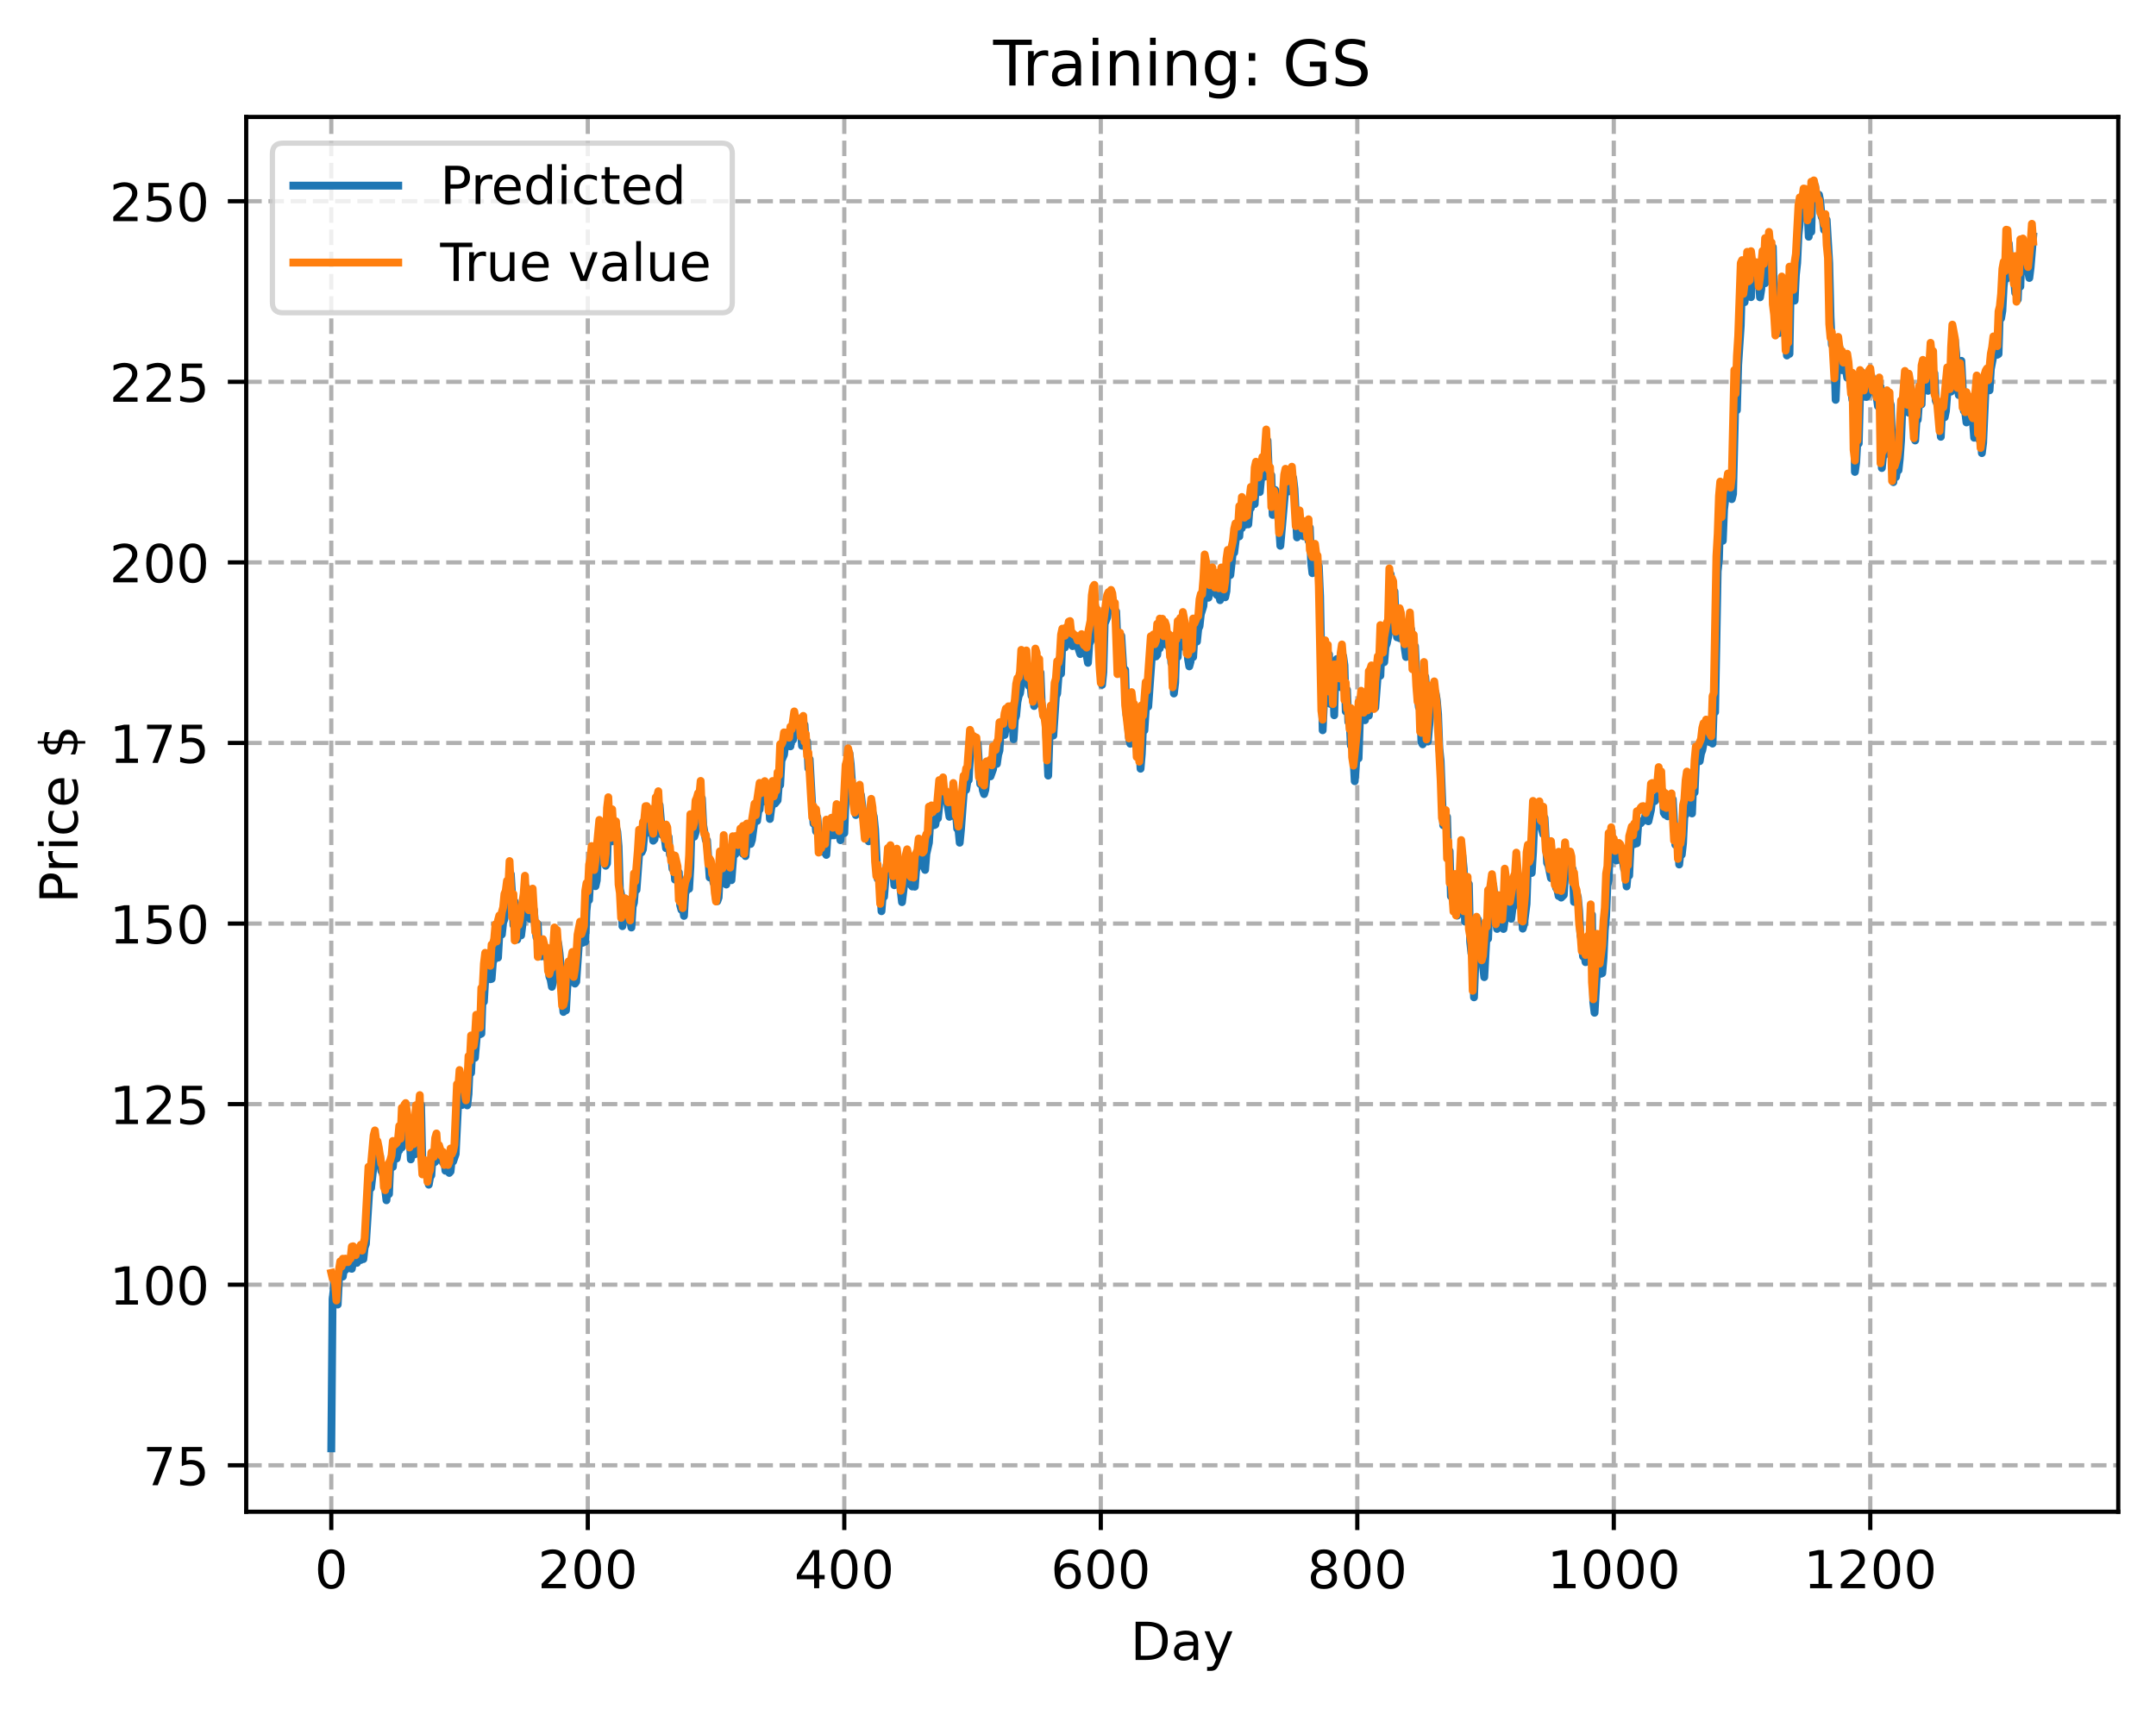 <?xml version="1.0" encoding="utf-8" standalone="no"?>
<!DOCTYPE svg PUBLIC "-//W3C//DTD SVG 1.1//EN"
  "http://www.w3.org/Graphics/SVG/1.1/DTD/svg11.dtd">
<!-- Created with matplotlib (https://matplotlib.org/) -->
<svg height="325.986pt" version="1.1" viewBox="0 0 411.286 325.986" width="411.286pt" xmlns="http://www.w3.org/2000/svg" xmlns:xlink="http://www.w3.org/1999/xlink">
 <defs>
  <style type="text/css">
*{stroke-linecap:butt;stroke-linejoin:round;}
  </style>
 </defs>
 <g id="figure_1">
  <g id="patch_1">
   <path d="M 0 325.986 
L 411.286 325.986 
L 411.286 0 
L 0 0 
z
" style="fill:#ffffff;"/>
  </g>
  <g id="axes_1">
   <g id="patch_2">
    <path d="M 46.966 288.43 
L 404.086 288.43 
L 404.086 22.318 
L 46.966 22.318 
z
" style="fill:#ffffff;"/>
   </g>
   <g id="matplotlib.axis_1">
    <g id="xtick_1">
     <g id="line2d_1">
      <path clip-path="url(#p200df271c3)" d="M 63.198 288.43 
L 63.198 22.318 
" style="fill:none;stroke:#b0b0b0;stroke-dasharray:2.96,1.28;stroke-dashoffset:0;stroke-width:0.8;"/>
     </g>
     <g id="line2d_2">
      <defs>
       <path d="M 0 0 
L 0 3.5 
" id="m3884d7872b" style="stroke:#000000;stroke-width:0.8;"/>
      </defs>
      <g>
       <use style="stroke:#000000;stroke-width:0.8;" x="63.198" xlink:href="#m3884d7872b" y="288.43"/>
      </g>
     </g>
     <g id="text_1">
      <!-- 0 -->
      <defs>
       <path d="M 31.781 66.406 
Q 24.172 66.406 20.328 58.906 
Q 16.5 51.422 16.5 36.375 
Q 16.5 21.391 20.328 13.891 
Q 24.172 6.391 31.781 6.391 
Q 39.453 6.391 43.281 13.891 
Q 47.125 21.391 47.125 36.375 
Q 47.125 51.422 43.281 58.906 
Q 39.453 66.406 31.781 66.406 
z
M 31.781 74.219 
Q 44.047 74.219 50.516 64.516 
Q 56.984 54.828 56.984 36.375 
Q 56.984 17.969 50.516 8.266 
Q 44.047 -1.422 31.781 -1.422 
Q 19.531 -1.422 13.062 8.266 
Q 6.594 17.969 6.594 36.375 
Q 6.594 54.828 13.062 64.516 
Q 19.531 74.219 31.781 74.219 
z
" id="DejaVuSans-48"/>
      </defs>
      <g transform="translate(60.017 303.029)scale(0.1 -0.1)">
       <use xlink:href="#DejaVuSans-48"/>
      </g>
     </g>
    </g>
    <g id="xtick_2">
     <g id="line2d_3">
      <path clip-path="url(#p200df271c3)" d="M 112.129 288.43 
L 112.129 22.318 
" style="fill:none;stroke:#b0b0b0;stroke-dasharray:2.96,1.28;stroke-dashoffset:0;stroke-width:0.8;"/>
     </g>
     <g id="line2d_4">
      <g>
       <use style="stroke:#000000;stroke-width:0.8;" x="112.129" xlink:href="#m3884d7872b" y="288.43"/>
      </g>
     </g>
     <g id="text_2">
      <!-- 200 -->
      <defs>
       <path d="M 19.188 8.297 
L 53.609 8.297 
L 53.609 0 
L 7.328 0 
L 7.328 8.297 
Q 12.938 14.109 22.625 23.891 
Q 32.328 33.688 34.812 36.531 
Q 39.547 41.844 41.422 45.531 
Q 43.312 49.219 43.312 52.781 
Q 43.312 58.594 39.234 62.25 
Q 35.156 65.922 28.609 65.922 
Q 23.969 65.922 18.812 64.312 
Q 13.672 62.703 7.812 59.422 
L 7.812 69.391 
Q 13.766 71.781 18.938 73 
Q 24.125 74.219 28.422 74.219 
Q 39.75 74.219 46.484 68.547 
Q 53.219 62.891 53.219 53.422 
Q 53.219 48.922 51.531 44.891 
Q 49.859 40.875 45.406 35.406 
Q 44.188 33.984 37.641 27.219 
Q 31.109 20.453 19.188 8.297 
z
" id="DejaVuSans-50"/>
      </defs>
      <g transform="translate(102.585 303.029)scale(0.1 -0.1)">
       <use xlink:href="#DejaVuSans-50"/>
       <use x="63.623" xlink:href="#DejaVuSans-48"/>
       <use x="127.246" xlink:href="#DejaVuSans-48"/>
      </g>
     </g>
    </g>
    <g id="xtick_3">
     <g id="line2d_5">
      <path clip-path="url(#p200df271c3)" d="M 161.06 288.43 
L 161.06 22.318 
" style="fill:none;stroke:#b0b0b0;stroke-dasharray:2.96,1.28;stroke-dashoffset:0;stroke-width:0.8;"/>
     </g>
     <g id="line2d_6">
      <g>
       <use style="stroke:#000000;stroke-width:0.8;" x="161.06" xlink:href="#m3884d7872b" y="288.43"/>
      </g>
     </g>
     <g id="text_3">
      <!-- 400 -->
      <defs>
       <path d="M 37.797 64.312 
L 12.891 25.391 
L 37.797 25.391 
z
M 35.203 72.906 
L 47.609 72.906 
L 47.609 25.391 
L 58.016 25.391 
L 58.016 17.188 
L 47.609 17.188 
L 47.609 0 
L 37.797 0 
L 37.797 17.188 
L 4.891 17.188 
L 4.891 26.703 
z
" id="DejaVuSans-52"/>
      </defs>
      <g transform="translate(151.516 303.029)scale(0.1 -0.1)">
       <use xlink:href="#DejaVuSans-52"/>
       <use x="63.623" xlink:href="#DejaVuSans-48"/>
       <use x="127.246" xlink:href="#DejaVuSans-48"/>
      </g>
     </g>
    </g>
    <g id="xtick_4">
     <g id="line2d_7">
      <path clip-path="url(#p200df271c3)" d="M 209.99 288.43 
L 209.99 22.318 
" style="fill:none;stroke:#b0b0b0;stroke-dasharray:2.96,1.28;stroke-dashoffset:0;stroke-width:0.8;"/>
     </g>
     <g id="line2d_8">
      <g>
       <use style="stroke:#000000;stroke-width:0.8;" x="209.99" xlink:href="#m3884d7872b" y="288.43"/>
      </g>
     </g>
     <g id="text_4">
      <!-- 600 -->
      <defs>
       <path d="M 33.016 40.375 
Q 26.375 40.375 22.484 35.828 
Q 18.609 31.297 18.609 23.391 
Q 18.609 15.531 22.484 10.953 
Q 26.375 6.391 33.016 6.391 
Q 39.656 6.391 43.531 10.953 
Q 47.406 15.531 47.406 23.391 
Q 47.406 31.297 43.531 35.828 
Q 39.656 40.375 33.016 40.375 
z
M 52.594 71.297 
L 52.594 62.312 
Q 48.875 64.062 45.094 64.984 
Q 41.312 65.922 37.594 65.922 
Q 27.828 65.922 22.672 59.328 
Q 17.531 52.734 16.797 39.406 
Q 19.672 43.656 24.016 45.922 
Q 28.375 48.188 33.594 48.188 
Q 44.578 48.188 50.953 41.516 
Q 57.328 34.859 57.328 23.391 
Q 57.328 12.156 50.688 5.359 
Q 44.047 -1.422 33.016 -1.422 
Q 20.359 -1.422 13.672 8.266 
Q 6.984 17.969 6.984 36.375 
Q 6.984 53.656 15.188 63.938 
Q 23.391 74.219 37.203 74.219 
Q 40.922 74.219 44.703 73.484 
Q 48.484 72.75 52.594 71.297 
z
" id="DejaVuSans-54"/>
      </defs>
      <g transform="translate(200.446 303.029)scale(0.1 -0.1)">
       <use xlink:href="#DejaVuSans-54"/>
       <use x="63.623" xlink:href="#DejaVuSans-48"/>
       <use x="127.246" xlink:href="#DejaVuSans-48"/>
      </g>
     </g>
    </g>
    <g id="xtick_5">
     <g id="line2d_9">
      <path clip-path="url(#p200df271c3)" d="M 258.921 288.43 
L 258.921 22.318 
" style="fill:none;stroke:#b0b0b0;stroke-dasharray:2.96,1.28;stroke-dashoffset:0;stroke-width:0.8;"/>
     </g>
     <g id="line2d_10">
      <g>
       <use style="stroke:#000000;stroke-width:0.8;" x="258.921" xlink:href="#m3884d7872b" y="288.43"/>
      </g>
     </g>
     <g id="text_5">
      <!-- 800 -->
      <defs>
       <path d="M 31.781 34.625 
Q 24.75 34.625 20.719 30.859 
Q 16.703 27.094 16.703 20.516 
Q 16.703 13.922 20.719 10.156 
Q 24.75 6.391 31.781 6.391 
Q 38.812 6.391 42.859 10.172 
Q 46.922 13.969 46.922 20.516 
Q 46.922 27.094 42.891 30.859 
Q 38.875 34.625 31.781 34.625 
z
M 21.922 38.812 
Q 15.578 40.375 12.031 44.719 
Q 8.5 49.078 8.5 55.328 
Q 8.5 64.062 14.719 69.141 
Q 20.953 74.219 31.781 74.219 
Q 42.672 74.219 48.875 69.141 
Q 55.078 64.062 55.078 55.328 
Q 55.078 49.078 51.531 44.719 
Q 48 40.375 41.703 38.812 
Q 48.828 37.156 52.797 32.312 
Q 56.781 27.484 56.781 20.516 
Q 56.781 9.906 50.312 4.234 
Q 43.844 -1.422 31.781 -1.422 
Q 19.734 -1.422 13.25 4.234 
Q 6.781 9.906 6.781 20.516 
Q 6.781 27.484 10.781 32.312 
Q 14.797 37.156 21.922 38.812 
z
M 18.312 54.391 
Q 18.312 48.734 21.844 45.562 
Q 25.391 42.391 31.781 42.391 
Q 38.141 42.391 41.719 45.562 
Q 45.312 48.734 45.312 54.391 
Q 45.312 60.062 41.719 63.234 
Q 38.141 66.406 31.781 66.406 
Q 25.391 66.406 21.844 63.234 
Q 18.312 60.062 18.312 54.391 
z
" id="DejaVuSans-56"/>
      </defs>
      <g transform="translate(249.377 303.029)scale(0.1 -0.1)">
       <use xlink:href="#DejaVuSans-56"/>
       <use x="63.623" xlink:href="#DejaVuSans-48"/>
       <use x="127.246" xlink:href="#DejaVuSans-48"/>
      </g>
     </g>
    </g>
    <g id="xtick_6">
     <g id="line2d_11">
      <path clip-path="url(#p200df271c3)" d="M 307.851 288.43 
L 307.851 22.318 
" style="fill:none;stroke:#b0b0b0;stroke-dasharray:2.96,1.28;stroke-dashoffset:0;stroke-width:0.8;"/>
     </g>
     <g id="line2d_12">
      <g>
       <use style="stroke:#000000;stroke-width:0.8;" x="307.851" xlink:href="#m3884d7872b" y="288.43"/>
      </g>
     </g>
     <g id="text_6">
      <!-- 1000 -->
      <defs>
       <path d="M 12.406 8.297 
L 28.516 8.297 
L 28.516 63.922 
L 10.984 60.406 
L 10.984 69.391 
L 28.422 72.906 
L 38.281 72.906 
L 38.281 8.297 
L 54.391 8.297 
L 54.391 0 
L 12.406 0 
z
" id="DejaVuSans-49"/>
      </defs>
      <g transform="translate(295.126 303.029)scale(0.1 -0.1)">
       <use xlink:href="#DejaVuSans-49"/>
       <use x="63.623" xlink:href="#DejaVuSans-48"/>
       <use x="127.246" xlink:href="#DejaVuSans-48"/>
       <use x="190.869" xlink:href="#DejaVuSans-48"/>
      </g>
     </g>
    </g>
    <g id="xtick_7">
     <g id="line2d_13">
      <path clip-path="url(#p200df271c3)" d="M 356.782 288.43 
L 356.782 22.318 
" style="fill:none;stroke:#b0b0b0;stroke-dasharray:2.96,1.28;stroke-dashoffset:0;stroke-width:0.8;"/>
     </g>
     <g id="line2d_14">
      <g>
       <use style="stroke:#000000;stroke-width:0.8;" x="356.782" xlink:href="#m3884d7872b" y="288.43"/>
      </g>
     </g>
     <g id="text_7">
      <!-- 1200 -->
      <g transform="translate(344.057 303.029)scale(0.1 -0.1)">
       <use xlink:href="#DejaVuSans-49"/>
       <use x="63.623" xlink:href="#DejaVuSans-50"/>
       <use x="127.246" xlink:href="#DejaVuSans-48"/>
       <use x="190.869" xlink:href="#DejaVuSans-48"/>
      </g>
     </g>
    </g>
    <g id="text_8">
     <!-- Day -->
     <defs>
      <path d="M 19.672 64.797 
L 19.672 8.109 
L 31.594 8.109 
Q 46.688 8.109 53.688 14.938 
Q 60.688 21.781 60.688 36.531 
Q 60.688 51.172 53.688 57.984 
Q 46.688 64.797 31.594 64.797 
z
M 9.812 72.906 
L 30.078 72.906 
Q 51.266 72.906 61.172 64.094 
Q 71.094 55.281 71.094 36.531 
Q 71.094 17.672 61.125 8.828 
Q 51.172 0 30.078 0 
L 9.812 0 
z
" id="DejaVuSans-68"/>
      <path d="M 34.281 27.484 
Q 23.391 27.484 19.188 25 
Q 14.984 22.516 14.984 16.5 
Q 14.984 11.719 18.141 8.906 
Q 21.297 6.109 26.703 6.109 
Q 34.188 6.109 38.703 11.406 
Q 43.219 16.703 43.219 25.484 
L 43.219 27.484 
z
M 52.203 31.203 
L 52.203 0 
L 43.219 0 
L 43.219 8.297 
Q 40.141 3.328 35.547 0.953 
Q 30.953 -1.422 24.312 -1.422 
Q 15.922 -1.422 10.953 3.297 
Q 6 8.016 6 15.922 
Q 6 25.141 12.172 29.828 
Q 18.359 34.516 30.609 34.516 
L 43.219 34.516 
L 43.219 35.406 
Q 43.219 41.609 39.141 45 
Q 35.062 48.391 27.688 48.391 
Q 23 48.391 18.547 47.266 
Q 14.109 46.141 10.016 43.891 
L 10.016 52.203 
Q 14.938 54.109 19.578 55.047 
Q 24.219 56 28.609 56 
Q 40.484 56 46.344 49.844 
Q 52.203 43.703 52.203 31.203 
z
" id="DejaVuSans-97"/>
      <path d="M 32.172 -5.078 
Q 28.375 -14.844 24.75 -17.812 
Q 21.141 -20.797 15.094 -20.797 
L 7.906 -20.797 
L 7.906 -13.281 
L 13.188 -13.281 
Q 16.891 -13.281 18.938 -11.516 
Q 21 -9.766 23.484 -3.219 
L 25.094 0.875 
L 2.984 54.688 
L 12.5 54.688 
L 29.594 11.922 
L 46.688 54.688 
L 56.203 54.688 
z
" id="DejaVuSans-121"/>
     </defs>
     <g transform="translate(215.652 316.707)scale(0.1 -0.1)">
      <use xlink:href="#DejaVuSans-68"/>
      <use x="77.002" xlink:href="#DejaVuSans-97"/>
      <use x="138.281" xlink:href="#DejaVuSans-121"/>
     </g>
    </g>
   </g>
   <g id="matplotlib.axis_2">
    <g id="ytick_1">
     <g id="line2d_15">
      <path clip-path="url(#p200df271c3)" d="M 46.966 279.567 
L 404.086 279.567 
" style="fill:none;stroke:#b0b0b0;stroke-dasharray:2.96,1.28;stroke-dashoffset:0;stroke-width:0.8;"/>
     </g>
     <g id="line2d_16">
      <defs>
       <path d="M 0 0 
L -3.5 0 
" id="m9df2228170" style="stroke:#000000;stroke-width:0.8;"/>
      </defs>
      <g>
       <use style="stroke:#000000;stroke-width:0.8;" x="46.966" xlink:href="#m9df2228170" y="279.567"/>
      </g>
     </g>
     <g id="text_9">
      <!-- 75 -->
      <defs>
       <path d="M 8.203 72.906 
L 55.078 72.906 
L 55.078 68.703 
L 28.609 0 
L 18.312 0 
L 43.219 64.594 
L 8.203 64.594 
z
" id="DejaVuSans-55"/>
       <path d="M 10.797 72.906 
L 49.516 72.906 
L 49.516 64.594 
L 19.828 64.594 
L 19.828 46.734 
Q 21.969 47.469 24.109 47.828 
Q 26.266 48.188 28.422 48.188 
Q 40.625 48.188 47.75 41.5 
Q 54.891 34.812 54.891 23.391 
Q 54.891 11.625 47.562 5.094 
Q 40.234 -1.422 26.906 -1.422 
Q 22.312 -1.422 17.547 -0.641 
Q 12.797 0.141 7.719 1.703 
L 7.719 11.625 
Q 12.109 9.234 16.797 8.062 
Q 21.484 6.891 26.703 6.891 
Q 35.156 6.891 40.078 11.328 
Q 45.016 15.766 45.016 23.391 
Q 45.016 31 40.078 35.438 
Q 35.156 39.891 26.703 39.891 
Q 22.75 39.891 18.812 39.016 
Q 14.891 38.141 10.797 36.281 
z
" id="DejaVuSans-53"/>
      </defs>
      <g transform="translate(27.241 283.366)scale(0.1 -0.1)">
       <use xlink:href="#DejaVuSans-55"/>
       <use x="63.623" xlink:href="#DejaVuSans-53"/>
      </g>
     </g>
    </g>
    <g id="ytick_2">
     <g id="line2d_17">
      <path clip-path="url(#p200df271c3)" d="M 46.966 245.114 
L 404.086 245.114 
" style="fill:none;stroke:#b0b0b0;stroke-dasharray:2.96,1.28;stroke-dashoffset:0;stroke-width:0.8;"/>
     </g>
     <g id="line2d_18">
      <g>
       <use style="stroke:#000000;stroke-width:0.8;" x="46.966" xlink:href="#m9df2228170" y="245.114"/>
      </g>
     </g>
     <g id="text_10">
      <!-- 100 -->
      <g transform="translate(20.878 248.913)scale(0.1 -0.1)">
       <use xlink:href="#DejaVuSans-49"/>
       <use x="63.623" xlink:href="#DejaVuSans-48"/>
       <use x="127.246" xlink:href="#DejaVuSans-48"/>
      </g>
     </g>
    </g>
    <g id="ytick_3">
     <g id="line2d_19">
      <path clip-path="url(#p200df271c3)" d="M 46.966 210.661 
L 404.086 210.661 
" style="fill:none;stroke:#b0b0b0;stroke-dasharray:2.96,1.28;stroke-dashoffset:0;stroke-width:0.8;"/>
     </g>
     <g id="line2d_20">
      <g>
       <use style="stroke:#000000;stroke-width:0.8;" x="46.966" xlink:href="#m9df2228170" y="210.661"/>
      </g>
     </g>
     <g id="text_11">
      <!-- 125 -->
      <g transform="translate(20.878 214.46)scale(0.1 -0.1)">
       <use xlink:href="#DejaVuSans-49"/>
       <use x="63.623" xlink:href="#DejaVuSans-50"/>
       <use x="127.246" xlink:href="#DejaVuSans-53"/>
      </g>
     </g>
    </g>
    <g id="ytick_4">
     <g id="line2d_21">
      <path clip-path="url(#p200df271c3)" d="M 46.966 176.208 
L 404.086 176.208 
" style="fill:none;stroke:#b0b0b0;stroke-dasharray:2.96,1.28;stroke-dashoffset:0;stroke-width:0.8;"/>
     </g>
     <g id="line2d_22">
      <g>
       <use style="stroke:#000000;stroke-width:0.8;" x="46.966" xlink:href="#m9df2228170" y="176.208"/>
      </g>
     </g>
     <g id="text_12">
      <!-- 150 -->
      <g transform="translate(20.878 180.007)scale(0.1 -0.1)">
       <use xlink:href="#DejaVuSans-49"/>
       <use x="63.623" xlink:href="#DejaVuSans-53"/>
       <use x="127.246" xlink:href="#DejaVuSans-48"/>
      </g>
     </g>
    </g>
    <g id="ytick_5">
     <g id="line2d_23">
      <path clip-path="url(#p200df271c3)" d="M 46.966 141.755 
L 404.086 141.755 
" style="fill:none;stroke:#b0b0b0;stroke-dasharray:2.96,1.28;stroke-dashoffset:0;stroke-width:0.8;"/>
     </g>
     <g id="line2d_24">
      <g>
       <use style="stroke:#000000;stroke-width:0.8;" x="46.966" xlink:href="#m9df2228170" y="141.755"/>
      </g>
     </g>
     <g id="text_13">
      <!-- 175 -->
      <g transform="translate(20.878 145.555)scale(0.1 -0.1)">
       <use xlink:href="#DejaVuSans-49"/>
       <use x="63.623" xlink:href="#DejaVuSans-55"/>
       <use x="127.246" xlink:href="#DejaVuSans-53"/>
      </g>
     </g>
    </g>
    <g id="ytick_6">
     <g id="line2d_25">
      <path clip-path="url(#p200df271c3)" d="M 46.966 107.303 
L 404.086 107.303 
" style="fill:none;stroke:#b0b0b0;stroke-dasharray:2.96,1.28;stroke-dashoffset:0;stroke-width:0.8;"/>
     </g>
     <g id="line2d_26">
      <g>
       <use style="stroke:#000000;stroke-width:0.8;" x="46.966" xlink:href="#m9df2228170" y="107.303"/>
      </g>
     </g>
     <g id="text_14">
      <!-- 200 -->
      <g transform="translate(20.878 111.102)scale(0.1 -0.1)">
       <use xlink:href="#DejaVuSans-50"/>
       <use x="63.623" xlink:href="#DejaVuSans-48"/>
       <use x="127.246" xlink:href="#DejaVuSans-48"/>
      </g>
     </g>
    </g>
    <g id="ytick_7">
     <g id="line2d_27">
      <path clip-path="url(#p200df271c3)" d="M 46.966 72.85 
L 404.086 72.85 
" style="fill:none;stroke:#b0b0b0;stroke-dasharray:2.96,1.28;stroke-dashoffset:0;stroke-width:0.8;"/>
     </g>
     <g id="line2d_28">
      <g>
       <use style="stroke:#000000;stroke-width:0.8;" x="46.966" xlink:href="#m9df2228170" y="72.85"/>
      </g>
     </g>
     <g id="text_15">
      <!-- 225 -->
      <g transform="translate(20.878 76.649)scale(0.1 -0.1)">
       <use xlink:href="#DejaVuSans-50"/>
       <use x="63.623" xlink:href="#DejaVuSans-50"/>
       <use x="127.246" xlink:href="#DejaVuSans-53"/>
      </g>
     </g>
    </g>
    <g id="ytick_8">
     <g id="line2d_29">
      <path clip-path="url(#p200df271c3)" d="M 46.966 38.397 
L 404.086 38.397 
" style="fill:none;stroke:#b0b0b0;stroke-dasharray:2.96,1.28;stroke-dashoffset:0;stroke-width:0.8;"/>
     </g>
     <g id="line2d_30">
      <g>
       <use style="stroke:#000000;stroke-width:0.8;" x="46.966" xlink:href="#m9df2228170" y="38.397"/>
      </g>
     </g>
     <g id="text_16">
      <!-- 250 -->
      <g transform="translate(20.878 42.196)scale(0.1 -0.1)">
       <use xlink:href="#DejaVuSans-50"/>
       <use x="63.623" xlink:href="#DejaVuSans-53"/>
       <use x="127.246" xlink:href="#DejaVuSans-48"/>
      </g>
     </g>
    </g>
    <g id="text_17">
     <!-- Price $ -->
     <defs>
      <path d="M 19.672 64.797 
L 19.672 37.406 
L 32.078 37.406 
Q 38.969 37.406 42.719 40.969 
Q 46.484 44.531 46.484 51.125 
Q 46.484 57.672 42.719 61.234 
Q 38.969 64.797 32.078 64.797 
z
M 9.812 72.906 
L 32.078 72.906 
Q 44.344 72.906 50.609 67.359 
Q 56.891 61.812 56.891 51.125 
Q 56.891 40.328 50.609 34.812 
Q 44.344 29.297 32.078 29.297 
L 19.672 29.297 
L 19.672 0 
L 9.812 0 
z
" id="DejaVuSans-80"/>
      <path d="M 41.109 46.297 
Q 39.594 47.172 37.812 47.578 
Q 36.031 48 33.891 48 
Q 26.266 48 22.188 43.047 
Q 18.109 38.094 18.109 28.812 
L 18.109 0 
L 9.078 0 
L 9.078 54.688 
L 18.109 54.688 
L 18.109 46.188 
Q 20.953 51.172 25.484 53.578 
Q 30.031 56 36.531 56 
Q 37.453 56 38.578 55.875 
Q 39.703 55.766 41.062 55.516 
z
" id="DejaVuSans-114"/>
      <path d="M 9.422 54.688 
L 18.406 54.688 
L 18.406 0 
L 9.422 0 
z
M 9.422 75.984 
L 18.406 75.984 
L 18.406 64.594 
L 9.422 64.594 
z
" id="DejaVuSans-105"/>
      <path d="M 48.781 52.594 
L 48.781 44.188 
Q 44.969 46.297 41.141 47.344 
Q 37.312 48.391 33.406 48.391 
Q 24.656 48.391 19.812 42.844 
Q 14.984 37.312 14.984 27.297 
Q 14.984 17.281 19.812 11.734 
Q 24.656 6.203 33.406 6.203 
Q 37.312 6.203 41.141 7.25 
Q 44.969 8.297 48.781 10.406 
L 48.781 2.094 
Q 45.016 0.344 40.984 -0.531 
Q 36.969 -1.422 32.422 -1.422 
Q 20.062 -1.422 12.781 6.344 
Q 5.516 14.109 5.516 27.297 
Q 5.516 40.672 12.859 48.328 
Q 20.219 56 33.016 56 
Q 37.156 56 41.109 55.141 
Q 45.062 54.297 48.781 52.594 
z
" id="DejaVuSans-99"/>
      <path d="M 56.203 29.594 
L 56.203 25.203 
L 14.891 25.203 
Q 15.484 15.922 20.484 11.062 
Q 25.484 6.203 34.422 6.203 
Q 39.594 6.203 44.453 7.469 
Q 49.312 8.734 54.109 11.281 
L 54.109 2.781 
Q 49.266 0.734 44.188 -0.344 
Q 39.109 -1.422 33.891 -1.422 
Q 20.797 -1.422 13.156 6.188 
Q 5.516 13.812 5.516 26.812 
Q 5.516 40.234 12.766 48.109 
Q 20.016 56 32.328 56 
Q 43.359 56 49.781 48.891 
Q 56.203 41.797 56.203 29.594 
z
M 47.219 32.234 
Q 47.125 39.594 43.094 43.984 
Q 39.062 48.391 32.422 48.391 
Q 24.906 48.391 20.391 44.141 
Q 15.875 39.891 15.188 32.172 
z
" id="DejaVuSans-101"/>
      <path id="DejaVuSans-32"/>
      <path d="M 33.797 -14.703 
L 28.906 -14.703 
L 28.859 0 
Q 23.734 0.094 18.609 1.188 
Q 13.484 2.297 8.297 4.5 
L 8.297 13.281 
Q 13.281 10.156 18.375 8.562 
Q 23.484 6.984 28.906 6.938 
L 28.906 29.203 
Q 18.109 30.953 13.203 35.156 
Q 8.297 39.359 8.297 46.688 
Q 8.297 54.641 13.625 59.219 
Q 18.953 63.812 28.906 64.5 
L 28.906 75.984 
L 33.797 75.984 
L 33.797 64.656 
Q 38.328 64.453 42.578 63.688 
Q 46.828 62.938 50.875 61.625 
L 50.875 53.078 
Q 46.828 55.125 42.547 56.25 
Q 38.281 57.375 33.797 57.562 
L 33.797 36.719 
Q 44.875 35.016 50.094 30.609 
Q 55.328 26.219 55.328 18.609 
Q 55.328 10.359 49.781 5.594 
Q 44.234 0.828 33.797 0.094 
z
M 28.906 37.594 
L 28.906 57.625 
Q 23.25 56.984 20.266 54.391 
Q 17.281 51.812 17.281 47.516 
Q 17.281 43.312 20.031 40.969 
Q 22.797 38.625 28.906 37.594 
z
M 33.797 28.219 
L 33.797 7.078 
Q 39.984 7.906 43.141 10.594 
Q 46.297 13.281 46.297 17.672 
Q 46.297 21.969 43.281 24.5 
Q 40.281 27.047 33.797 28.219 
z
" id="DejaVuSans-36"/>
     </defs>
     <g transform="translate(14.798 172.342)rotate(-90)scale(0.1 -0.1)">
      <use xlink:href="#DejaVuSans-80"/>
      <use x="58.553" xlink:href="#DejaVuSans-114"/>
      <use x="99.666" xlink:href="#DejaVuSans-105"/>
      <use x="127.449" xlink:href="#DejaVuSans-99"/>
      <use x="182.43" xlink:href="#DejaVuSans-101"/>
      <use x="243.953" xlink:href="#DejaVuSans-32"/>
      <use x="275.74" xlink:href="#DejaVuSans-36"/>
     </g>
    </g>
   </g>
   <g id="line2d_31">
    <path clip-path="url(#p200df271c3)" d="M 63.198 276.334 
L 63.443 247.876 
L 63.932 243.628 
L 64.177 244.924 
L 64.422 248.903 
L 64.666 243.934 
L 64.911 243.118 
L 65.156 241.719 
L 65.4 243.564 
L 65.645 241.892 
L 65.89 242.306 
L 66.134 241.791 
L 66.623 241.461 
L 66.868 242.012 
L 67.113 242.079 
L 67.602 239.313 
L 67.847 240.56 
L 68.091 240.951 
L 68.581 240.035 
L 68.825 240.403 
L 69.07 238.72 
L 69.315 240.234 
L 69.559 238.051 
L 69.804 237.332 
L 70.538 225.646 
L 70.783 226.683 
L 71.272 222.333 
L 71.761 217.978 
L 72.006 220.107 
L 72.251 220.532 
L 72.495 220.494 
L 72.74 223.401 
L 72.984 223.805 
L 73.229 224.777 
L 73.718 229.009 
L 73.963 226.244 
L 74.208 227.82 
L 74.452 221.864 
L 74.697 221.964 
L 74.942 222.641 
L 75.186 220.178 
L 75.676 221.034 
L 75.92 219.746 
L 76.165 219.491 
L 76.41 216.375 
L 76.654 218.938 
L 76.899 213.653 
L 77.144 214.696 
L 77.388 213.167 
L 77.633 213.184 
L 78.122 216.239 
L 78.367 221.205 
L 78.611 218.928 
L 78.856 218.878 
L 79.101 220.258 
L 79.59 213.775 
L 79.835 214.37 
L 80.079 213.656 
L 80.324 210.793 
L 80.569 221.974 
L 80.813 223.592 
L 81.058 223.963 
L 81.303 222.47 
L 81.792 226.032 
L 82.037 224.634 
L 82.281 224.245 
L 82.526 220.637 
L 82.771 221.843 
L 83.015 221.677 
L 83.26 217.793 
L 83.505 218.715 
L 83.749 221.235 
L 83.994 221.163 
L 84.239 220.756 
L 84.483 221.805 
L 84.728 220.72 
L 84.972 223.374 
L 85.217 222.871 
L 85.462 223.069 
L 85.706 223.789 
L 85.951 223.507 
L 86.196 221.032 
L 86.44 221.608 
L 86.93 220.175 
L 87.419 210.085 
L 87.664 209.448 
L 87.908 206.823 
L 88.153 210.831 
L 88.642 208.551 
L 89.132 210.899 
L 89.376 208.733 
L 89.621 202.776 
L 89.866 204.702 
L 90.11 200.116 
L 90.599 201.834 
L 91.089 196.17 
L 91.333 197.024 
L 91.578 197.338 
L 91.823 197.217 
L 92.067 189.595 
L 92.312 191.13 
L 92.557 186.93 
L 92.801 185.108 
L 93.046 185.616 
L 93.291 185.386 
L 93.535 186.833 
L 93.78 186.774 
L 94.025 183.572 
L 94.269 183.075 
L 94.514 182.261 
L 94.759 179.409 
L 95.003 182.717 
L 95.248 178.352 
L 95.493 177.996 
L 95.737 178.298 
L 95.982 176.042 
L 96.227 175.353 
L 96.471 172.963 
L 96.716 172.348 
L 96.96 171.115 
L 97.205 171.47 
L 97.45 166.782 
L 97.694 170.705 
L 97.939 176.508 
L 98.184 172.019 
L 98.428 178.405 
L 98.673 179.271 
L 98.918 176.032 
L 99.162 177.847 
L 99.407 178.476 
L 99.652 176.495 
L 99.896 173.281 
L 100.141 171.971 
L 100.386 169.274 
L 100.63 173.477 
L 100.875 173.009 
L 101.12 175.334 
L 101.364 175.047 
L 101.609 172.882 
L 101.854 173.598 
L 102.098 177.041 
L 102.343 178.851 
L 102.587 176.304 
L 102.832 182.467 
L 103.077 181.548 
L 103.321 182.473 
L 103.811 180.944 
L 104.055 181.181 
L 104.3 182.83 
L 104.545 182.358 
L 104.789 186.302 
L 105.034 186.878 
L 105.279 188.284 
L 105.523 187.304 
L 106.013 178.851 
L 106.257 179.029 
L 106.502 180.086 
L 106.747 181.906 
L 106.991 184.64 
L 107.236 190.408 
L 107.481 193.078 
L 107.725 192.696 
L 107.97 192.778 
L 108.215 188.373 
L 108.704 184.92 
L 108.948 186.179 
L 109.438 183.614 
L 109.682 187.666 
L 109.927 187.31 
L 110.416 180.286 
L 110.906 178.247 
L 111.15 179.885 
L 111.395 179.25 
L 111.64 179.677 
L 111.884 173.77 
L 112.129 171.296 
L 112.374 171.736 
L 112.618 167.39 
L 112.863 166.357 
L 113.108 163.986 
L 113.352 164.408 
L 113.597 169.081 
L 113.842 167.981 
L 114.086 163.169 
L 114.575 159.515 
L 114.82 161.076 
L 115.065 161.113 
L 115.309 161.784 
L 115.554 165.186 
L 115.799 164.744 
L 116.043 157.491 
L 116.288 155.156 
L 116.533 160.343 
L 116.777 160.522 
L 117.022 157.089 
L 117.267 160.106 
L 117.511 157.821 
L 117.756 158.659 
L 118.001 161.492 
L 118.245 169.572 
L 118.49 170.652 
L 118.735 176.708 
L 118.979 172.024 
L 119.224 173.976 
L 119.469 171.562 
L 119.713 175.543 
L 119.958 174.01 
L 120.447 176.967 
L 120.692 172.995 
L 120.936 172.209 
L 121.181 169.12 
L 121.426 169.793 
L 122.16 159.708 
L 122.404 162.619 
L 122.649 162.072 
L 122.894 159.293 
L 123.138 159.102 
L 123.383 156.694 
L 123.628 155.937 
L 123.872 157.019 
L 124.117 156.926 
L 124.362 157.91 
L 124.606 160.407 
L 124.851 160.144 
L 125.096 157.967 
L 125.34 154.224 
L 125.585 154.69 
L 125.83 153.598 
L 126.319 159.325 
L 126.563 158.143 
L 127.053 161.83 
L 127.297 159.386 
L 127.542 159.656 
L 127.787 163.069 
L 128.031 162.992 
L 128.276 165.765 
L 128.521 164.247 
L 128.765 167.831 
L 129.01 165.324 
L 129.255 166.371 
L 129.499 166.459 
L 129.744 172.691 
L 129.989 173.588 
L 130.233 172.924 
L 130.478 174.75 
L 130.723 170.417 
L 130.967 169.913 
L 131.212 168.791 
L 131.457 169.577 
L 131.701 165.443 
L 131.946 156.684 
L 132.191 157.815 
L 132.435 159.643 
L 132.68 158.9 
L 132.924 154.281 
L 133.169 154.607 
L 133.414 154.339 
L 133.903 152.324 
L 134.148 157.414 
L 134.637 160.297 
L 134.882 160.328 
L 135.371 167.423 
L 135.616 164.936 
L 136.105 168.445 
L 136.35 168.598 
L 136.594 171.544 
L 136.839 171.953 
L 137.084 171.248 
L 137.328 166.419 
L 137.573 164.443 
L 137.818 166.735 
L 138.062 167.569 
L 138.307 162.283 
L 138.551 168.767 
L 139.041 165.193 
L 139.285 164.799 
L 139.53 167.938 
L 140.019 161.634 
L 140.264 162.999 
L 140.509 161.173 
L 140.753 161.427 
L 140.998 162.503 
L 141.487 160.469 
L 141.732 162.902 
L 141.977 159.442 
L 142.221 163.342 
L 142.466 160.587 
L 142.711 160.05 
L 142.955 160.759 
L 143.2 161.021 
L 143.445 160.252 
L 144.178 154.708 
L 144.423 156.645 
L 144.668 154.763 
L 144.912 154.451 
L 145.157 151.172 
L 145.402 152.667 
L 145.646 152.935 
L 146.136 150.127 
L 146.38 152.165 
L 146.625 151.687 
L 146.87 156.258 
L 147.114 154.295 
L 147.359 153.29 
L 147.604 150.366 
L 147.848 153.306 
L 148.338 152.695 
L 148.582 149.564 
L 148.827 149.792 
L 149.072 145.122 
L 149.561 143.996 
L 149.806 141.864 
L 150.05 142.411 
L 150.295 141.932 
L 150.539 142.359 
L 150.784 142.399 
L 151.029 140.404 
L 151.273 141.174 
L 151.518 139.685 
L 151.763 137.27 
L 152.007 138.35 
L 152.252 138.588 
L 152.497 140.153 
L 152.741 139.092 
L 152.986 142.295 
L 153.475 138.28 
L 153.72 142.578 
L 153.965 141.441 
L 154.209 146.624 
L 154.454 144.843 
L 154.943 153.785 
L 155.188 157.145 
L 155.433 155.656 
L 155.677 158.62 
L 155.922 155.918 
L 156.411 161.933 
L 156.656 160.703 
L 156.9 162.523 
L 157.145 161.666 
L 157.39 161.599 
L 157.634 163.115 
L 157.879 159.156 
L 158.124 159.286 
L 158.368 159.027 
L 158.613 159.397 
L 158.858 157.96 
L 159.102 159.375 
L 159.592 157.709 
L 159.836 155.659 
L 160.081 159.043 
L 160.326 160.309 
L 160.57 157.301 
L 160.815 155.852 
L 161.06 158.96 
L 161.304 152.461 
L 162.038 143.675 
L 162.283 145.736 
L 162.527 149.28 
L 163.261 155.507 
L 163.506 153.458 
L 163.995 152.581 
L 164.24 151.659 
L 164.974 158.055 
L 165.219 159.806 
L 165.463 160.02 
L 165.708 160.519 
L 165.953 158.902 
L 166.442 154.988 
L 166.687 155.804 
L 166.931 158.218 
L 167.421 167.674 
L 167.665 166.375 
L 167.91 168.784 
L 168.154 173.858 
L 168.399 170.712 
L 168.644 171.111 
L 169.133 165.08 
L 169.378 166.673 
L 169.622 164.186 
L 169.867 164.021 
L 170.112 162.405 
L 170.601 168.896 
L 171.09 164.872 
L 171.335 164.339 
L 171.58 164.394 
L 171.824 170.012 
L 172.069 172.131 
L 172.558 168.163 
L 172.803 168.655 
L 173.048 165.247 
L 173.292 164.261 
L 173.537 164.973 
L 173.782 168.837 
L 174.026 169.143 
L 174.271 167.677 
L 174.515 169.176 
L 174.76 166.055 
L 175.249 164.743 
L 175.494 161.511 
L 175.739 162.954 
L 175.983 163.245 
L 176.228 165.07 
L 176.473 165.978 
L 176.717 162.937 
L 177.207 160.777 
L 177.451 156.905 
L 177.696 156.558 
L 177.941 156.493 
L 178.185 157.455 
L 178.43 157.338 
L 178.675 155.849 
L 178.919 156.148 
L 179.409 151.632 
L 179.653 151.892 
L 180.142 150.725 
L 180.387 152.589 
L 180.632 152.757 
L 181.121 155.843 
L 181.366 155.342 
L 181.61 155.673 
L 181.855 154.081 
L 182.1 151.517 
L 182.589 158.104 
L 182.834 158.196 
L 183.078 160.788 
L 183.323 158.257 
L 183.812 151.641 
L 184.057 149.949 
L 184.302 150.704 
L 184.546 149.092 
L 184.791 148.847 
L 185.036 144.279 
L 185.28 141.964 
L 185.525 142.151 
L 185.77 143.294 
L 186.014 142.896 
L 186.503 141.864 
L 186.993 149.601 
L 187.237 148.45 
L 187.482 150.763 
L 187.727 151.515 
L 187.971 150.698 
L 188.216 147.919 
L 188.461 147.292 
L 188.705 147.592 
L 188.95 148.13 
L 189.439 146.767 
L 189.684 144.604 
L 189.929 144.583 
L 190.173 145.75 
L 190.418 144.024 
L 190.663 143.192 
L 190.907 139.161 
L 191.152 139.074 
L 191.641 140.232 
L 191.886 138.691 
L 192.13 137.947 
L 192.375 136.561 
L 192.62 136.819 
L 192.864 137.643 
L 193.109 137.312 
L 193.354 141.04 
L 193.598 137.296 
L 193.843 136.549 
L 194.088 133.952 
L 194.332 132.771 
L 194.577 132.3 
L 194.822 130.599 
L 195.066 126.088 
L 195.556 129.195 
L 195.8 128.9 
L 196.045 126.932 
L 196.29 130.884 
L 196.534 130.293 
L 196.779 132.764 
L 197.024 131.956 
L 197.268 134.709 
L 197.513 133.179 
L 197.758 126.051 
L 198.002 126.244 
L 198.247 131.601 
L 198.491 128.32 
L 198.736 134.595 
L 199.225 136.934 
L 199.47 137.35 
L 199.959 147.982 
L 200.204 140.294 
L 200.449 140.129 
L 200.693 137.03 
L 200.938 140.351 
L 201.427 132.908 
L 201.672 132.342 
L 201.917 129.203 
L 202.161 128.594 
L 202.406 128.544 
L 202.651 122.592 
L 202.895 122.018 
L 203.14 123.545 
L 203.629 121.502 
L 203.874 122.298 
L 204.363 120.968 
L 204.608 123.276 
L 204.852 122.994 
L 205.342 122.969 
L 205.586 123.294 
L 206.076 124.789 
L 206.32 123.197 
L 206.565 122.437 
L 206.81 124.147 
L 207.054 124.435 
L 207.299 125.08 
L 207.544 126.464 
L 207.788 122.914 
L 208.278 121.783 
L 208.522 116.426 
L 208.767 114.702 
L 209.012 116.185 
L 209.256 120.875 
L 209.501 117.97 
L 209.746 124.651 
L 209.99 127.033 
L 210.235 130.664 
L 210.479 128.203 
L 210.724 119.032 
L 211.213 117.8 
L 211.458 115.874 
L 211.703 115.128 
L 211.947 115.314 
L 212.192 114.05 
L 212.681 116.623 
L 212.926 116.665 
L 213.415 128.164 
L 213.905 121.325 
L 214.394 129.22 
L 214.639 127.789 
L 214.883 136.344 
L 215.128 137.658 
L 215.373 140.781 
L 215.617 141.9 
L 215.862 141.565 
L 216.106 135.001 
L 216.596 137.417 
L 216.84 142.299 
L 217.085 144.422 
L 217.33 142.203 
L 217.574 146.669 
L 217.819 143.782 
L 218.064 138.323 
L 218.308 139.359 
L 218.798 131.946 
L 219.042 134.819 
L 219.776 124.564 
L 220.021 124.625 
L 220.266 123.804 
L 220.51 125.25 
L 220.755 124.963 
L 221 122.941 
L 221.244 123.707 
L 221.489 120.759 
L 221.734 121.315 
L 221.978 121.325 
L 222.223 122.929 
L 222.467 120.939 
L 222.712 121.47 
L 222.957 123.43 
L 223.201 122.843 
L 223.446 126.512 
L 223.691 125.783 
L 223.935 132.315 
L 224.18 130.255 
L 224.425 122.731 
L 224.669 125.355 
L 224.914 120.571 
L 225.159 123.263 
L 225.403 121.319 
L 225.648 123.368 
L 225.893 119.34 
L 226.382 121.069 
L 226.627 125.715 
L 226.871 127.145 
L 227.116 126.248 
L 227.361 121.644 
L 227.605 125.369 
L 227.85 121.574 
L 228.094 121.329 
L 228.339 122.409 
L 228.584 120.018 
L 228.828 119.485 
L 229.073 117.219 
L 229.562 115.641 
L 229.807 112.897 
L 230.052 108.838 
L 230.296 108.936 
L 230.541 114.041 
L 230.786 111.193 
L 231.03 112.802 
L 231.275 111.294 
L 231.52 110.597 
L 231.764 112.835 
L 232.009 113.387 
L 232.254 113.611 
L 232.498 112.821 
L 232.743 114.517 
L 233.232 109.925 
L 233.477 112.865 
L 233.722 113.964 
L 233.966 112.786 
L 234.211 108.137 
L 234.455 107.516 
L 234.7 109.724 
L 235.189 105.284 
L 235.434 105.453 
L 235.923 101.6 
L 236.168 101.843 
L 236.413 102.348 
L 236.657 98.768 
L 236.902 100.774 
L 237.147 97.346 
L 237.391 98.248 
L 237.636 100.105 
L 237.881 97.603 
L 238.125 100.052 
L 238.37 96.897 
L 238.615 96.958 
L 238.859 94.423 
L 239.104 94.813 
L 239.349 96.18 
L 239.593 91.611 
L 239.838 90.494 
L 240.082 91.786 
L 240.327 93.881 
L 240.572 91.35 
L 240.816 91.116 
L 241.061 90.052 
L 241.306 90.93 
L 241.55 86.204 
L 241.795 84.058 
L 242.04 89.901 
L 242.284 91.211 
L 242.529 90.668 
L 242.774 98.24 
L 243.263 93.48 
L 243.997 100.223 
L 244.242 104.134 
L 245.22 92.983 
L 245.465 91.759 
L 245.709 93.796 
L 245.954 92.707 
L 246.199 92.373 
L 246.443 93.05 
L 246.688 91.162 
L 246.933 93.252 
L 247.422 102.536 
L 247.667 100.315 
L 247.911 99.45 
L 248.156 100.142 
L 248.401 101.754 
L 248.645 102.327 
L 248.89 100.827 
L 249.135 100.018 
L 249.624 103.218 
L 249.869 100.675 
L 250.113 107.22 
L 250.358 109.359 
L 250.603 108.597 
L 250.847 106.52 
L 251.092 106.836 
L 251.337 107.77 
L 251.581 108.016 
L 251.826 113.811 
L 252.315 139.334 
L 253.049 123.543 
L 253.294 126.914 
L 253.538 124.85 
L 253.783 134.306 
L 254.028 129.902 
L 254.272 128.724 
L 254.517 136.469 
L 254.762 127.914 
L 255.006 125.744 
L 255.74 131.114 
L 255.985 126.833 
L 256.23 125.196 
L 256.474 126.94 
L 256.719 135.748 
L 256.964 131.603 
L 257.208 137.745 
L 257.453 137.579 
L 257.697 142.263 
L 257.942 136.302 
L 258.187 144.743 
L 258.431 149.047 
L 258.921 142.502 
L 259.165 144.701 
L 259.41 137.526 
L 259.655 136.998 
L 259.899 133.742 
L 260.389 137.414 
L 260.878 135.015 
L 261.123 136.547 
L 261.612 130.965 
L 262.101 129.94 
L 262.346 135.029 
L 262.835 128.663 
L 263.08 126.498 
L 263.325 128.923 
L 263.569 122.733 
L 263.814 123.485 
L 264.058 126.342 
L 264.303 123.429 
L 264.548 122.789 
L 265.037 120.407 
L 265.282 109.548 
L 265.526 113.404 
L 265.771 113.259 
L 266.016 112.84 
L 266.26 119.069 
L 266.505 121.596 
L 266.75 121.461 
L 266.994 121.769 
L 267.239 118.403 
L 267.484 119.201 
L 267.728 120.478 
L 267.973 123.712 
L 268.218 125.349 
L 268.462 124.476 
L 268.707 122.549 
L 268.952 123.286 
L 269.196 120.062 
L 269.441 122.267 
L 269.685 127.362 
L 269.93 123.3 
L 270.419 132.812 
L 270.664 134.945 
L 270.909 133.287 
L 271.153 141.607 
L 271.398 142.012 
L 271.643 133.447 
L 271.887 129.109 
L 272.132 132.118 
L 272.377 141.486 
L 273.111 133.328 
L 273.355 133.564 
L 273.6 135.562 
L 273.845 132.094 
L 274.089 133.523 
L 274.334 136.262 
L 274.579 142.787 
L 274.823 145.136 
L 275.313 157.466 
L 275.557 156.243 
L 276.046 155.853 
L 276.291 163.448 
L 276.536 162.375 
L 276.78 171.025 
L 277.025 168.293 
L 277.27 172.484 
L 277.514 173.707 
L 277.759 167.265 
L 278.004 174.699 
L 278.248 171.746 
L 278.493 171.449 
L 278.738 168.619 
L 278.982 163.258 
L 279.227 165.807 
L 279.472 175.844 
L 279.716 175.55 
L 279.961 170.532 
L 280.206 168.66 
L 280.45 179.646 
L 280.695 181.914 
L 280.94 180.026 
L 281.184 190.284 
L 281.673 177.744 
L 281.918 175.409 
L 282.407 182.22 
L 282.652 178.683 
L 282.897 184.321 
L 283.141 186.437 
L 283.631 177.628 
L 283.875 179.109 
L 284.12 172.734 
L 284.609 171.931 
L 284.854 168.839 
L 285.099 171.125 
L 285.343 175.654 
L 285.588 177.235 
L 285.833 176.405 
L 286.077 172.168 
L 286.322 173.349 
L 286.567 176.03 
L 286.811 177.243 
L 287.056 175.467 
L 287.301 168.44 
L 287.545 169.643 
L 287.79 172.598 
L 288.034 172.429 
L 288.279 175.305 
L 288.524 173.394 
L 288.768 172.821 
L 289.013 169.651 
L 289.258 168.863 
L 289.502 166.591 
L 289.747 167.623 
L 289.992 171.058 
L 290.236 171.426 
L 290.481 177.184 
L 290.726 176.35 
L 291.215 172.457 
L 291.46 165.156 
L 291.704 163.815 
L 291.949 165.955 
L 292.194 166.56 
L 292.438 162.706 
L 292.683 157.042 
L 292.928 157.22 
L 293.172 155.312 
L 293.417 157.58 
L 293.661 157.092 
L 293.906 155.076 
L 294.151 158.226 
L 294.395 159.161 
L 294.64 156.035 
L 295.129 164.647 
L 295.374 165.094 
L 295.863 167.545 
L 296.108 162.835 
L 296.597 165.989 
L 296.842 169.412 
L 297.087 169.708 
L 297.331 170.966 
L 297.576 166.064 
L 297.821 171.26 
L 298.31 170.776 
L 298.799 162.921 
L 299.044 164.964 
L 299.289 165.555 
L 299.533 164.555 
L 299.778 166.412 
L 300.022 165.818 
L 300.267 172.086 
L 300.512 169.461 
L 301.001 171.183 
L 301.246 173.761 
L 301.49 178.378 
L 301.735 179.431 
L 301.98 182.483 
L 302.224 182.257 
L 302.469 183.581 
L 302.714 183.274 
L 302.958 179.511 
L 303.448 180.324 
L 303.692 174.531 
L 303.937 191.201 
L 304.182 193.231 
L 304.916 180.881 
L 305.16 180.329 
L 305.405 185.786 
L 305.649 185.683 
L 305.894 182.825 
L 306.139 177.461 
L 306.383 174.796 
L 306.628 168.983 
L 306.873 167.876 
L 307.117 161.117 
L 307.362 162.586 
L 307.607 159.86 
L 307.851 162.176 
L 308.096 162.56 
L 308.341 164.172 
L 308.585 163.829 
L 308.83 164.041 
L 309.075 163.197 
L 309.319 162.826 
L 309.809 165.804 
L 310.053 166.137 
L 310.298 169.127 
L 310.543 166.328 
L 310.787 167.066 
L 311.032 161.807 
L 311.277 160.583 
L 311.521 159.971 
L 311.766 161.063 
L 312.01 159.276 
L 312.255 160.905 
L 312.5 157.439 
L 312.744 157.142 
L 312.989 157.09 
L 313.478 156.491 
L 313.723 156.291 
L 313.968 155.139 
L 314.212 156.529 
L 314.457 156.697 
L 314.946 154.546 
L 315.191 152.33 
L 315.436 152.152 
L 315.68 152.851 
L 315.925 152.133 
L 316.17 152.369 
L 316.414 151.527 
L 316.659 149.241 
L 316.904 151.871 
L 317.148 150.872 
L 317.393 155.081 
L 317.637 155.453 
L 317.882 153.425 
L 318.127 155.748 
L 318.371 154.588 
L 318.616 154.071 
L 318.861 154.105 
L 319.105 152.504 
L 319.595 161.183 
L 319.839 160.743 
L 320.084 159.956 
L 320.329 164.944 
L 320.573 162.69 
L 320.818 163.084 
L 321.063 160.896 
L 321.307 155.878 
L 321.552 155.4 
L 322.041 149.698 
L 322.286 152.227 
L 322.531 152.013 
L 322.775 155.208 
L 323.02 149.217 
L 323.265 151.202 
L 323.509 145.785 
L 323.754 144.11 
L 323.998 144.43 
L 324.243 145.233 
L 324.488 143.795 
L 324.732 143.134 
L 324.977 141.898 
L 325.222 139.842 
L 325.466 140.376 
L 325.711 139.216 
L 325.956 139.525 
L 326.2 141.616 
L 326.445 141.397 
L 326.69 141.872 
L 326.934 134.508 
L 327.179 135.872 
L 327.668 109.025 
L 327.913 106.707 
L 328.158 98.033 
L 328.402 97.337 
L 328.647 103.184 
L 328.892 97.175 
L 329.136 95.119 
L 329.381 94.699 
L 329.625 94.558 
L 329.87 93.475 
L 330.115 93.948 
L 330.359 95.232 
L 330.604 94.247 
L 331.093 74.116 
L 331.338 78.274 
L 331.583 69.607 
L 332.072 62.128 
L 332.317 53.503 
L 332.561 53.51 
L 332.806 57.661 
L 333.051 55.159 
L 333.295 55.597 
L 333.54 49.717 
L 333.785 55.866 
L 334.029 56.703 
L 334.274 50.977 
L 334.519 54.32 
L 334.763 54.294 
L 335.008 53.99 
L 335.497 52.668 
L 335.742 56.732 
L 335.986 55.235 
L 336.231 51.459 
L 336.476 51.145 
L 336.72 54.039 
L 336.965 48.642 
L 337.21 51.303 
L 337.454 52.116 
L 337.699 48.117 
L 337.944 49.334 
L 338.188 47.138 
L 338.433 57.416 
L 338.922 63.697 
L 339.167 63.196 
L 339.412 63.551 
L 339.656 62.505 
L 340.146 54.579 
L 340.88 67.827 
L 341.124 65.641 
L 341.369 67.517 
L 341.613 53.432 
L 341.858 54.124 
L 342.103 53.344 
L 342.347 57.363 
L 342.592 52.431 
L 342.837 50.171 
L 343.081 44.874 
L 343.571 40.22 
L 343.815 40.994 
L 344.06 41.174 
L 344.305 37.344 
L 344.794 39.685 
L 345.039 45.169 
L 345.283 42.337 
L 345.528 44.234 
L 345.773 35.56 
L 346.017 37.522 
L 346.262 35.435 
L 346.507 37.638 
L 346.751 38.243 
L 346.996 37.159 
L 347.24 38.355 
L 347.485 41.339 
L 347.73 41.79 
L 347.974 43.88 
L 348.219 44.046 
L 348.464 41.94 
L 348.953 50.181 
L 349.198 60.398 
L 349.442 65.767 
L 349.687 64.446 
L 349.932 68.072 
L 350.176 76.294 
L 350.421 70.709 
L 350.666 70.387 
L 350.91 66.252 
L 351.4 70.63 
L 351.644 70.087 
L 351.889 69.081 
L 352.378 72.071 
L 352.623 71.446 
L 352.868 71.68 
L 353.357 76.271 
L 353.601 73.364 
L 353.846 90.039 
L 354.091 88.273 
L 354.335 83.731 
L 354.58 84.62 
L 354.825 75.227 
L 355.069 70.932 
L 355.314 71.536 
L 355.803 75.712 
L 356.048 75.738 
L 356.293 75.342 
L 356.537 74.003 
L 356.782 71.87 
L 357.027 71.815 
L 357.516 74.731 
L 357.761 74.925 
L 358.005 75.777 
L 358.25 77.519 
L 358.495 74.591 
L 358.739 73.764 
L 358.984 89.3 
L 359.228 86.862 
L 359.473 86.851 
L 359.718 85.557 
L 359.962 82.669 
L 360.207 77.011 
L 360.452 76.511 
L 360.696 77.264 
L 361.186 91.991 
L 361.43 88.369 
L 361.675 91.028 
L 361.92 89.605 
L 362.164 89.733 
L 362.409 87.494 
L 362.654 84.034 
L 362.898 77.847 
L 363.143 78.345 
L 363.388 74.826 
L 363.632 74.13 
L 363.877 77.362 
L 364.122 78.742 
L 364.366 73.155 
L 364.611 74.893 
L 365.345 84.041 
L 365.589 80.354 
L 365.834 80.102 
L 366.323 73.441 
L 366.568 77.148 
L 366.813 70.327 
L 367.057 70.72 
L 367.791 74.566 
L 368.036 72.893 
L 368.281 72.186 
L 368.525 68.545 
L 368.77 72.294 
L 369.015 71.221 
L 369.259 76.439 
L 369.749 77.472 
L 370.238 83.34 
L 370.483 78.293 
L 370.727 77.648 
L 370.972 79.611 
L 371.216 78.423 
L 371.706 72.07 
L 371.95 73.053 
L 372.195 74.718 
L 372.44 67.837 
L 372.684 65.134 
L 372.929 64.9 
L 373.174 67.506 
L 373.418 73.683 
L 373.663 75.38 
L 373.908 69.067 
L 374.152 68.841 
L 374.642 78.413 
L 374.886 78.585 
L 375.131 80.603 
L 375.376 76.615 
L 375.62 78.096 
L 375.865 76.722 
L 376.11 77.218 
L 376.599 83.522 
L 376.844 78.788 
L 377.088 76.827 
L 377.333 73.76 
L 377.577 83.895 
L 377.822 82.02 
L 378.067 86.454 
L 378.311 84.504 
L 378.801 73.497 
L 379.045 73.695 
L 379.29 72.655 
L 379.535 74.472 
L 379.779 70.427 
L 380.269 67.888 
L 380.513 66.308 
L 380.758 67.686 
L 381.003 67.687 
L 381.247 67.546 
L 381.492 59.599 
L 381.737 60.752 
L 381.981 59.29 
L 382.226 54.626 
L 382.471 52.631 
L 382.715 53.23 
L 382.96 46.754 
L 383.204 46.451 
L 383.449 49.919 
L 383.694 50.275 
L 383.938 50.908 
L 384.183 52.859 
L 384.428 55.881 
L 384.672 51.068 
L 384.917 57.153 
L 385.162 51.365 
L 385.406 54.681 
L 385.651 47.359 
L 385.896 50.605 
L 386.14 46.274 
L 386.385 49.821 
L 386.63 50.386 
L 387.119 53.036 
L 387.364 51.056 
L 387.853 45.125 
L 387.853 45.125 
" style="fill:none;stroke:#1f77b4;stroke-linecap:square;stroke-width:1.5;"/>
   </g>
   <g id="line2d_32">
    <path clip-path="url(#p200df271c3)" d="M 63.198 242.854 
L 63.443 243.901 
L 63.688 243.873 
L 63.932 244.99 
L 64.177 248.132 
L 64.422 243.763 
L 64.911 240.649 
L 65.156 241.668 
L 65.4 240.153 
L 65.645 240.952 
L 65.89 240.139 
L 66.134 240.621 
L 66.379 240.8 
L 66.623 240.304 
L 66.868 240.153 
L 67.113 237.837 
L 67.357 237.782 
L 67.847 239.491 
L 68.091 238.278 
L 68.336 238.058 
L 68.581 238.182 
L 68.825 237.493 
L 69.07 238.609 
L 69.559 236.28 
L 70.293 222.609 
L 70.538 224.883 
L 71.272 216.628 
L 71.517 215.677 
L 71.761 217.689 
L 72.006 217.717 
L 72.251 218.902 
L 72.74 222.072 
L 72.984 222.237 
L 73.229 226.509 
L 73.474 227.088 
L 73.718 224.125 
L 73.963 226.261 
L 74.208 221.879 
L 74.452 221.341 
L 74.697 220.432 
L 74.942 217.689 
L 75.186 218.502 
L 75.676 218.061 
L 75.92 217.441 
L 76.165 214.809 
L 76.41 217.276 
L 76.654 211.35 
L 76.899 213.114 
L 77.144 210.771 
L 77.388 210.454 
L 77.878 213.734 
L 78.122 218.93 
L 78.367 217.868 
L 78.611 217.937 
L 78.856 218.323 
L 79.345 210.868 
L 79.59 213.073 
L 79.835 211.929 
L 80.079 208.938 
L 80.324 220.335 
L 80.569 224.07 
L 81.058 221.355 
L 81.303 222.416 
L 81.547 225.489 
L 81.792 223.836 
L 82.037 223.284 
L 82.281 219.894 
L 82.526 220.184 
L 82.771 220.721 
L 83.015 217.124 
L 83.26 216.256 
L 83.505 219.743 
L 83.749 218.475 
L 83.994 219.302 
L 84.239 220.597 
L 84.483 219.756 
L 84.728 222.265 
L 84.972 221.507 
L 85.217 221.41 
L 85.462 222.278 
L 85.706 221.672 
L 85.951 219.123 
L 86.196 220.184 
L 86.44 219.619 
L 86.685 218.434 
L 87.174 206.844 
L 87.419 207.56 
L 87.664 204.156 
L 88.153 207.161 
L 88.642 208.36 
L 88.887 209.944 
L 89.132 207.133 
L 89.376 201.483 
L 89.621 202.475 
L 89.866 197.555 
L 90.11 197.9 
L 90.355 199.567 
L 90.599 197.817 
L 90.844 193.614 
L 91.089 193.944 
L 91.578 196.067 
L 91.823 188.487 
L 92.067 188.597 
L 92.312 183.857 
L 92.557 181.789 
L 92.801 182.327 
L 93.291 183.843 
L 93.535 184.27 
L 93.78 180.205 
L 94.025 180.136 
L 94.269 179.157 
L 94.514 176.346 
L 94.759 179.626 
L 95.003 175.588 
L 95.248 174.665 
L 95.493 175.85 
L 95.737 174.003 
L 95.982 173.121 
L 96.227 170.544 
L 96.471 169.979 
L 96.716 168.036 
L 96.96 169.331 
L 97.205 164.287 
L 97.694 174.995 
L 97.939 170.572 
L 98.184 179.447 
L 98.428 178.964 
L 98.673 173.934 
L 98.918 176.539 
L 99.162 175.478 
L 99.407 173.204 
L 99.652 172.129 
L 99.896 170.517 
L 100.141 167.085 
L 100.386 172.101 
L 100.63 171.66 
L 100.875 173.659 
L 101.12 173.576 
L 101.364 170.668 
L 101.609 169.538 
L 102.098 177.807 
L 102.343 176.029 
L 102.587 182.575 
L 102.832 180.894 
L 103.077 181.569 
L 103.321 180.976 
L 103.566 179.185 
L 103.811 180.136 
L 104.055 181.665 
L 104.3 180.783 
L 104.545 185.29 
L 104.789 185.869 
L 105.034 184.904 
L 105.279 184.725 
L 105.768 176.952 
L 106.013 177.49 
L 106.257 177.421 
L 107.236 191.919 
L 107.481 191.753 
L 107.725 190.651 
L 107.97 185.938 
L 108.459 183.429 
L 108.704 184.325 
L 109.193 181.624 
L 109.438 186.392 
L 109.682 184.932 
L 109.927 182.589 
L 110.172 178.344 
L 110.661 175.85 
L 110.906 178.22 
L 111.395 176.718 
L 111.64 169.979 
L 111.884 168.477 
L 112.129 170.048 
L 112.374 164.935 
L 112.618 163.943 
L 112.863 161.421 
L 113.352 165.996 
L 113.597 164.191 
L 114.331 156.432 
L 114.575 159.561 
L 114.82 157.521 
L 115.065 160.112 
L 115.309 164.77 
L 115.554 162.868 
L 115.799 154.145 
L 116.043 152.105 
L 116.288 157.865 
L 116.533 159.864 
L 116.777 154.406 
L 117.022 158.403 
L 117.267 156.763 
L 117.511 156.708 
L 117.756 160.277 
L 118.001 168.753 
L 118.245 170.351 
L 118.49 175.133 
L 118.735 171.991 
L 118.979 173.92 
L 119.224 171.371 
L 119.469 174.485 
L 119.713 173.796 
L 120.203 175.616 
L 120.447 171.743 
L 120.692 170.958 
L 120.936 166.644 
L 121.181 168.174 
L 121.67 162.275 
L 121.915 158.293 
L 122.16 162.096 
L 122.404 160.36 
L 122.649 156.832 
L 122.894 156.418 
L 123.138 153.814 
L 123.383 153.8 
L 123.628 155.481 
L 123.872 154.282 
L 124.117 155.178 
L 124.362 158.058 
L 124.606 159.078 
L 124.851 156.873 
L 125.096 152.105 
L 125.34 151.926 
L 125.585 150.961 
L 125.83 155.84 
L 126.074 157.673 
L 126.808 160.098 
L 127.053 157.314 
L 127.297 157.824 
L 127.542 161.393 
L 127.787 161.517 
L 128.031 164.315 
L 128.276 163.033 
L 128.521 166.41 
L 128.765 163.24 
L 129.255 165.321 
L 129.499 171.757 
L 129.744 172.115 
L 129.989 171.206 
L 130.233 173.273 
L 130.478 169.648 
L 130.723 168.298 
L 131.212 167.03 
L 131.457 163.13 
L 131.701 155.344 
L 131.946 155.454 
L 132.191 157.81 
L 132.435 156.915 
L 132.68 152.739 
L 132.924 152.201 
L 133.169 151.319 
L 133.414 151.705 
L 133.658 148.99 
L 133.903 155.192 
L 134.148 158.334 
L 134.392 159.244 
L 134.637 159.271 
L 135.126 164.894 
L 135.371 163.805 
L 135.616 164.26 
L 135.86 166.768 
L 136.105 167.182 
L 136.35 170.351 
L 136.594 172.005 
L 136.839 170.089 
L 137.328 162.427 
L 137.573 163.171 
L 137.818 165.693 
L 138.062 159.326 
L 138.307 164.742 
L 138.551 164.232 
L 138.796 162.744 
L 139.041 163.461 
L 139.285 165.542 
L 139.775 159.547 
L 140.019 160.429 
L 140.264 159.519 
L 140.509 159.602 
L 140.753 161.242 
L 141.243 158.072 
L 141.487 159.74 
L 141.732 157.576 
L 141.977 162.923 
L 142.221 158.058 
L 142.466 157.135 
L 142.711 158.444 
L 142.955 158.375 
L 143.2 158.017 
L 143.934 153.331 
L 144.178 155.536 
L 144.423 152.684 
L 144.912 149.363 
L 145.157 151.347 
L 145.402 151.099 
L 145.891 149.032 
L 146.136 151.333 
L 146.38 150.437 
L 146.625 154.765 
L 146.87 152.491 
L 147.114 151.857 
L 147.359 149.018 
L 147.604 151.953 
L 147.848 150.947 
L 148.093 150.865 
L 148.338 147.337 
L 148.582 147.971 
L 148.827 141.976 
L 149.072 142.072 
L 149.316 141.535 
L 149.561 139.729 
L 149.806 140.157 
L 150.05 139.757 
L 150.295 139.895 
L 150.539 140.749 
L 150.784 138.641 
L 151.029 139.151 
L 151.518 135.733 
L 151.763 137.221 
L 152.007 137.015 
L 152.252 138.448 
L 152.497 137.084 
L 152.741 140.543 
L 152.986 139.55 
L 153.231 136.587 
L 153.475 141.521 
L 153.72 139.991 
L 153.965 144.236 
L 154.209 143.574 
L 154.943 155.964 
L 155.188 153.814 
L 155.433 157.052 
L 155.677 154.379 
L 155.922 156.749 
L 156.166 162.675 
L 156.411 160.002 
L 156.656 161.848 
L 156.9 160.015 
L 157.145 159.767 
L 157.39 161.049 
L 157.634 156.377 
L 157.879 157.604 
L 158.124 156.832 
L 158.368 157.3 
L 158.613 156.019 
L 158.858 157.934 
L 159.102 156.226 
L 159.347 156.226 
L 159.592 153.414 
L 159.836 157.631 
L 160.081 158.568 
L 160.326 155.013 
L 160.57 153.538 
L 160.815 155.895 
L 161.304 146.027 
L 161.549 145.063 
L 161.794 142.775 
L 162.038 143.809 
L 162.283 148.797 
L 162.527 149.032 
L 162.772 153.194 
L 163.017 155.054 
L 163.506 151.278 
L 163.751 151.154 
L 163.995 149.721 
L 164.24 152.849 
L 164.485 154.544 
L 164.974 160.043 
L 165.219 159.271 
L 165.463 159.257 
L 166.197 152.408 
L 166.442 154.034 
L 166.687 157.962 
L 166.931 164.411 
L 167.176 167.168 
L 167.421 164.963 
L 167.665 167.967 
L 167.91 172.46 
L 168.154 169.676 
L 168.399 169.428 
L 168.644 166.258 
L 168.888 165.955 
L 169.133 165.459 
L 169.378 161.793 
L 169.622 161.807 
L 169.867 161.256 
L 170.356 167.195 
L 170.846 162.675 
L 171.09 161.917 
L 171.335 163.97 
L 171.824 169.952 
L 172.069 168.601 
L 172.314 166.01 
L 172.558 166.286 
L 172.803 163.047 
L 173.048 162.041 
L 173.292 163.185 
L 173.537 167.057 
L 173.782 167.347 
L 174.026 165.638 
L 174.271 167.457 
L 174.515 163.323 
L 175.005 162.207 
L 175.249 159.988 
L 175.983 162.689 
L 176.228 162.386 
L 176.473 159.946 
L 176.717 159.133 
L 176.962 158.871 
L 177.207 153.896 
L 177.451 154.158 
L 177.696 153.662 
L 177.941 154.944 
L 178.185 154.213 
L 178.675 154.365 
L 179.164 148.839 
L 179.409 149.018 
L 179.653 148.866 
L 179.898 148.315 
L 180.142 151.085 
L 180.387 150.878 
L 180.632 151.388 
L 180.876 153.083 
L 181.121 152.174 
L 181.366 153.042 
L 181.61 152.932 
L 181.855 149.39 
L 182.1 151.705 
L 182.344 155.66 
L 182.589 155.991 
L 182.834 157.714 
L 183.078 155.812 
L 183.812 147.998 
L 184.057 148.453 
L 184.302 146.62 
L 184.546 146.276 
L 185.036 139.247 
L 185.28 140.019 
L 185.525 141.204 
L 185.77 140.446 
L 186.014 141.011 
L 186.259 140.708 
L 186.748 148.301 
L 186.993 146.317 
L 187.237 149.445 
L 187.482 149.004 
L 187.727 149.886 
L 187.971 145.531 
L 188.216 145.256 
L 188.461 145.435 
L 188.705 145.38 
L 188.95 144.884 
L 189.195 146.027 
L 189.439 142.375 
L 189.684 143.189 
L 189.929 143.092 
L 190.173 141.549 
L 190.418 141.108 
L 190.663 137.8 
L 190.907 137.759 
L 191.397 138.103 
L 191.641 136.091 
L 191.886 135.182 
L 192.13 135.416 
L 192.375 134.755 
L 192.62 135.209 
L 192.864 134.713 
L 193.109 138.448 
L 193.354 135.044 
L 193.598 133.487 
L 193.843 130.496 
L 194.088 129.38 
L 194.332 129.297 
L 194.577 128.222 
L 194.822 123.991 
L 195.066 126.32 
L 195.311 127.575 
L 195.556 127.85 
L 195.8 124.102 
L 196.045 129.228 
L 196.29 127.809 
L 196.534 129.587 
L 196.779 129.945 
L 197.024 133.9 
L 197.268 130.896 
L 197.513 123.743 
L 197.758 124.556 
L 198.002 129.628 
L 198.247 125.714 
L 198.491 133.115 
L 198.736 134.341 
L 198.981 136.56 
L 199.225 136.656 
L 199.47 138.668 
L 199.715 145.09 
L 199.959 139.123 
L 200.204 137.841 
L 200.449 134.617 
L 200.693 139.233 
L 201.183 130.248 
L 201.427 129.476 
L 201.672 126.155 
L 201.917 126.486 
L 202.161 125.259 
L 202.406 121.097 
L 202.651 119.94 
L 203.14 121.304 
L 203.385 119.706 
L 203.629 120.105 
L 203.874 118.603 
L 204.118 118.493 
L 204.363 120.836 
L 204.608 120.753 
L 204.852 121.111 
L 205.097 121.18 
L 205.342 121.58 
L 205.586 122.2 
L 205.831 121.428 
L 206.076 121.649 
L 206.32 120.987 
L 206.565 122.655 
L 206.81 123.123 
L 207.054 123.275 
L 207.299 123.564 
L 207.544 120.822 
L 208.033 118.396 
L 208.278 113.573 
L 208.522 111.961 
L 208.767 111.588 
L 209.012 118.327 
L 209.256 116.205 
L 209.746 127.23 
L 209.99 130.303 
L 210.235 127.933 
L 210.479 118.865 
L 210.969 114.965 
L 211.213 113.504 
L 211.458 112.967 
L 211.703 113.573 
L 211.947 112.553 
L 212.192 113.215 
L 212.437 115.805 
L 212.681 115.006 
L 213.171 128.622 
L 213.66 120.712 
L 214.149 127.878 
L 214.394 128.071 
L 214.639 134.548 
L 215.373 140.887 
L 215.617 138.792 
L 215.862 132.053 
L 216.106 134.189 
L 216.351 134.286 
L 216.84 144.443 
L 217.085 140.391 
L 217.33 145.325 
L 217.574 141.08 
L 217.819 134.534 
L 218.064 136.546 
L 218.553 130.138 
L 218.798 131.805 
L 219.532 121.387 
L 219.776 122.462 
L 220.021 121.056 
L 220.266 122.917 
L 220.51 122.31 
L 220.755 119.003 
L 221 120.656 
L 221.244 118.024 
L 221.489 118.713 
L 221.734 118.052 
L 221.978 121.373 
L 222.223 118.617 
L 222.467 119.333 
L 222.712 121.538 
L 222.957 120.973 
L 223.201 125.342 
L 223.446 123.936 
L 223.691 131.13 
L 223.935 129.104 
L 224.18 121.153 
L 224.425 121.993 
L 224.669 118.465 
L 224.914 120.298 
L 225.159 117.886 
L 225.403 121.125 
L 225.648 116.77 
L 226.137 119.32 
L 226.382 124.736 
L 226.627 124.887 
L 226.871 123.757 
L 227.116 119.678 
L 227.361 123.881 
L 227.605 118.01 
L 227.85 118.948 
L 228.339 117.79 
L 228.584 117.556 
L 228.828 114.345 
L 229.073 113.311 
L 229.318 113.394 
L 229.562 110.445 
L 229.807 105.787 
L 230.052 107.013 
L 230.296 110.955 
L 230.541 109.921 
L 230.786 111.657 
L 231.275 108.253 
L 231.764 112.098 
L 232.254 109.287 
L 232.498 112.236 
L 232.743 110.706 
L 232.988 108.267 
L 233.232 111.037 
L 233.477 112.47 
L 233.722 110.899 
L 233.966 106.613 
L 234.211 104.918 
L 234.455 106.572 
L 235.189 103.21 
L 235.434 100.88 
L 235.679 99.861 
L 235.923 100.302 
L 236.168 100.481 
L 236.413 96.553 
L 236.657 98.51 
L 236.902 94.817 
L 237.147 95.616 
L 237.391 98.772 
L 237.636 96.539 
L 237.881 98.441 
L 238.125 95.878 
L 238.37 95.079 
L 238.615 92.901 
L 239.104 94.872 
L 239.349 89.208 
L 239.593 88.092 
L 239.838 89.304 
L 240.082 91.096 
L 240.327 88.615 
L 240.572 89.484 
L 240.816 87.182 
L 241.061 89.125 
L 241.55 81.945 
L 241.795 87.416 
L 242.04 89.635 
L 242.284 89.153 
L 242.529 96.76 
L 243.018 93.604 
L 243.263 94.624 
L 243.508 96.222 
L 243.752 95.988 
L 243.997 101.707 
L 244.242 100.674 
L 244.976 90.545 
L 245.22 89.442 
L 245.465 91.895 
L 245.709 90.131 
L 245.954 90.228 
L 246.199 91.454 
L 246.443 89.043 
L 246.688 92.074 
L 247.177 100.384 
L 247.422 98.703 
L 247.911 97.38 
L 248.156 100.315 
L 248.401 100.839 
L 248.89 99.447 
L 249.135 100.288 
L 249.379 102.562 
L 249.624 99.075 
L 249.869 104.96 
L 250.358 106.283 
L 250.603 104.519 
L 250.847 103.761 
L 251.092 105.676 
L 251.337 105.993 
L 251.581 111.781 
L 252.07 135.609 
L 252.315 137.318 
L 252.804 122.172 
L 253.049 124.184 
L 253.294 123.013 
L 253.538 131.943 
L 253.783 128.649 
L 254.028 127.892 
L 254.272 134.341 
L 254.517 126.761 
L 254.762 127.037 
L 255.006 126.72 
L 255.251 127.602 
L 255.496 129.435 
L 255.74 124.598 
L 255.985 122.958 
L 256.23 125.976 
L 256.474 133.569 
L 256.719 130.248 
L 256.964 135.251 
L 257.208 135.678 
L 257.453 139.123 
L 257.697 135.099 
L 257.942 144.484 
L 258.187 146.083 
L 258.921 138.985 
L 259.165 133.9 
L 259.41 134.424 
L 259.655 131.792 
L 259.899 133.39 
L 260.144 135.981 
L 260.633 133.528 
L 260.878 135.54 
L 261.123 128.029 
L 261.367 127.726 
L 261.612 126.954 
L 261.857 127.271 
L 262.101 135.278 
L 262.346 129.959 
L 262.835 125.204 
L 263.08 126.169 
L 263.325 119.265 
L 263.569 121.235 
L 263.814 124.529 
L 264.058 121.525 
L 264.548 118.81 
L 264.792 118.3 
L 265.037 108.446 
L 265.282 111.768 
L 265.526 110.321 
L 265.771 110.899 
L 266.016 117.266 
L 266.26 120.546 
L 266.505 118.107 
L 266.75 120.298 
L 266.994 116.04 
L 267.239 116.908 
L 267.484 119.058 
L 267.728 122.2 
L 267.973 122.917 
L 268.218 122.255 
L 268.462 120.436 
L 268.707 121.056 
L 268.952 116.853 
L 269.196 120.725 
L 269.441 127.699 
L 269.685 121.097 
L 270.175 130.841 
L 270.419 133.886 
L 270.664 131.957 
L 270.909 139.605 
L 271.153 139.826 
L 271.643 126.307 
L 271.887 131.268 
L 272.132 141.08 
L 272.866 130.799 
L 273.111 131.461 
L 273.355 132.632 
L 273.6 130 
L 274.089 134.548 
L 274.823 148.866 
L 275.068 156.06 
L 275.313 156.997 
L 275.557 154.53 
L 275.802 154.558 
L 276.046 163.819 
L 276.291 160.511 
L 276.536 168.477 
L 276.78 166.809 
L 277.27 173.934 
L 277.514 166.754 
L 277.759 174.665 
L 278.004 170.076 
L 278.248 171.082 
L 278.738 160.277 
L 278.982 162.909 
L 279.227 173.865 
L 279.472 172.515 
L 279.716 167.264 
L 279.961 167.292 
L 280.206 177.242 
L 280.695 180.026 
L 280.94 189.038 
L 281.184 181.541 
L 281.673 174.913 
L 281.918 179.336 
L 282.163 180.467 
L 282.407 177.876 
L 282.652 183.223 
L 282.897 182.327 
L 283.386 175.864 
L 283.631 176.856 
L 283.875 169.8 
L 284.12 170.42 
L 284.609 166.782 
L 284.854 168.835 
L 285.099 174.003 
L 285.343 176.332 
L 285.588 174.802 
L 285.833 170.778 
L 286.077 171.399 
L 286.567 175.464 
L 286.811 172.198 
L 287.056 165.734 
L 287.301 167.54 
L 287.545 170.42 
L 287.79 170.585 
L 288.034 172.074 
L 288.524 169.276 
L 288.768 167.25 
L 289.013 166.589 
L 289.258 162.675 
L 289.747 168.835 
L 289.992 169.056 
L 290.236 175.643 
L 290.481 175.822 
L 290.97 170.268 
L 291.215 162.634 
L 291.46 161.173 
L 291.704 164.467 
L 291.949 163.778 
L 292.438 152.808 
L 292.683 155.095 
L 292.928 153.125 
L 293.172 155.412 
L 293.661 152.89 
L 293.906 156.515 
L 294.151 156.763 
L 294.395 153.91 
L 294.885 162.331 
L 295.374 164.012 
L 295.619 165.859 
L 295.863 160.47 
L 296.597 168.849 
L 296.842 168.794 
L 297.087 169.8 
L 297.331 162.51 
L 297.576 169.731 
L 297.821 169.993 
L 298.065 168.697 
L 298.31 165.748 
L 298.555 160.704 
L 298.799 163.502 
L 299.044 163.075 
L 299.289 163.144 
L 299.533 162.468 
L 299.778 163.419 
L 300.022 168.394 
L 300.267 166.479 
L 300.512 169.083 
L 300.756 169.814 
L 301.001 171.84 
L 301.246 176.36 
L 301.49 178.096 
L 301.735 181.459 
L 301.98 181.5 
L 302.224 180.852 
L 302.469 182.217 
L 302.714 179.309 
L 302.958 178.482 
L 303.203 178.771 
L 303.448 172.542 
L 303.692 187.426 
L 303.937 190.665 
L 304.671 178.165 
L 304.916 178.62 
L 305.16 183.857 
L 305.649 180.342 
L 305.894 175.684 
L 306.139 173.19 
L 306.383 166.672 
L 306.628 165.293 
L 306.873 158.927 
L 307.117 160.167 
L 307.362 157.838 
L 307.607 160.484 
L 307.851 159.988 
L 308.096 162.358 
L 308.341 161.862 
L 308.585 161.724 
L 308.83 160.828 
L 309.075 161.063 
L 309.319 161.697 
L 309.564 164.067 
L 309.809 164.935 
L 310.053 167.857 
L 310.298 164.715 
L 310.543 165.114 
L 310.787 159.547 
L 311.277 157.686 
L 311.521 159.409 
L 311.766 157.107 
L 312.01 157.948 
L 312.255 154.778 
L 312.744 154.613 
L 312.989 154.076 
L 313.234 153.841 
L 313.478 153.8 
L 313.723 154.048 
L 313.968 155.123 
L 314.212 154.296 
L 314.457 154.2 
L 314.702 152.959 
L 314.946 149.514 
L 315.191 149.39 
L 315.436 150.699 
L 315.68 149.776 
L 315.925 149.569 
L 316.17 149.101 
L 316.414 146.358 
L 316.659 150.617 
L 316.904 147.185 
L 317.148 152.78 
L 317.393 153.938 
L 317.637 151.292 
L 317.882 154.158 
L 318.371 153.511 
L 318.616 152.739 
L 318.861 151.375 
L 319.35 160.387 
L 319.595 158.444 
L 319.839 157.673 
L 320.084 163.874 
L 320.329 160.677 
L 320.573 160.952 
L 320.818 159.299 
L 321.063 153.607 
L 321.307 152.574 
L 321.552 148.88 
L 321.797 147.213 
L 322.041 149.969 
L 322.286 149.611 
L 322.531 152.201 
L 322.775 147.929 
L 323.02 150.024 
L 323.265 145.021 
L 323.509 142.431 
L 323.754 142.431 
L 323.998 142.21 
L 324.488 140.997 
L 324.732 138.903 
L 324.977 137.966 
L 325.222 138.806 
L 325.466 137.29 
L 325.711 137.538 
L 325.956 139.578 
L 326.445 140.487 
L 326.69 132.825 
L 326.934 132.219 
L 327.424 106.104 
L 327.668 101.873 
L 327.913 94.651 
L 328.158 91.881 
L 328.402 98.676 
L 328.647 94.031 
L 329.136 92.033 
L 329.381 91.992 
L 329.625 90.338 
L 330.115 93.039 
L 330.359 91.11 
L 330.849 70.603 
L 331.093 75.11 
L 331.338 67.957 
L 331.583 64.057 
L 332.072 50.18 
L 332.317 49.628 
L 332.561 56.078 
L 333.051 52.274 
L 333.295 48.044 
L 333.54 53.694 
L 333.785 53.46 
L 334.029 47.92 
L 334.519 52.013 
L 335.008 50.028 
L 335.252 51.282 
L 335.497 54.686 
L 335.742 52.936 
L 336.231 47.865 
L 336.476 50.359 
L 336.72 45.425 
L 336.965 48.195 
L 337.21 48.636 
L 337.454 44.24 
L 337.699 46.886 
L 337.944 46.252 
L 338.188 58.049 
L 338.433 60.047 
L 338.678 64.016 
L 339.412 60.888 
L 339.901 52.757 
L 340.39 60.584 
L 340.635 66.896 
L 340.88 65.036 
L 341.124 65.394 
L 341.369 50.869 
L 341.613 52.206 
L 341.858 52.702 
L 342.103 55.306 
L 342.347 50.042 
L 342.592 48.43 
L 343.081 39.141 
L 343.326 37.653 
L 343.571 39.169 
L 343.815 37.873 
L 344.06 35.971 
L 344.305 36.013 
L 344.549 36.757 
L 344.794 42.049 
L 345.039 39.32 
L 345.283 41.07 
L 345.528 34.662 
L 345.773 36.936 
L 346.017 34.414 
L 346.751 38.066 
L 346.996 38.149 
L 347.24 40.629 
L 347.485 40.933 
L 347.73 41.539 
L 347.974 42.834 
L 348.219 40.85 
L 348.464 46.748 
L 348.708 49.229 
L 348.953 61.825 
L 349.198 64.485 
L 349.442 63.341 
L 349.932 72.188 
L 350.176 66.882 
L 350.421 68.095 
L 350.666 64.278 
L 350.91 66.345 
L 351.155 67.392 
L 351.4 66.979 
L 351.644 69.184 
L 351.889 67.833 
L 352.134 68.881 
L 352.378 67.489 
L 352.623 69.074 
L 353.112 75.165 
L 353.357 71.113 
L 353.601 85.818 
L 353.846 87.885 
L 354.091 82.414 
L 354.335 84.068 
L 354.58 75.303 
L 354.825 70.603 
L 355.314 71.733 
L 355.559 74.503 
L 355.803 73.056 
L 356.048 72.684 
L 356.293 71.044 
L 356.782 70.273 
L 357.271 74.559 
L 357.516 73.015 
L 357.761 73.18 
L 358.005 75.854 
L 358.25 72.684 
L 358.495 72.023 
L 358.739 88.395 
L 358.984 86.41 
L 359.228 86.093 
L 359.473 85.225 
L 359.962 74.462 
L 360.207 76.336 
L 360.452 74.876 
L 360.941 91.785 
L 361.186 86.617 
L 361.43 88.96 
L 361.92 87.279 
L 362.164 85.556 
L 362.654 76.378 
L 362.898 77.108 
L 363.388 70.769 
L 363.632 75.289 
L 363.877 77.246 
L 364.122 71.292 
L 364.366 72.712 
L 365.1 83.613 
L 365.345 79.134 
L 365.589 79.354 
L 365.834 75.303 
L 366.079 73.663 
L 366.323 77.122 
L 366.568 69.708 
L 366.813 68.66 
L 367.302 72.464 
L 367.547 71.692 
L 367.791 70.162 
L 368.036 69.556 
L 368.281 65.408 
L 368.525 67.888 
L 368.77 66.979 
L 369.015 75.179 
L 369.504 76.571 
L 369.993 82.248 
L 370.238 77.563 
L 370.483 76.639 
L 370.727 77.701 
L 371.461 70.093 
L 371.706 71.099 
L 371.95 74.242 
L 372.195 66.249 
L 372.44 61.935 
L 372.929 64.567 
L 373.174 72.161 
L 373.418 74.021 
L 373.663 69.597 
L 373.908 69.28 
L 374.152 72.009 
L 374.397 77.783 
L 374.642 76.777 
L 374.886 78.652 
L 375.131 74.807 
L 375.376 75.964 
L 375.62 75.62 
L 375.865 76.336 
L 376.11 79.258 
L 376.354 79.795 
L 376.599 76.405 
L 376.844 74.586 
L 377.088 71.637 
L 377.333 82.8 
L 377.577 81.353 
L 377.822 85.473 
L 378.067 83.585 
L 378.556 71.54 
L 378.801 70.7 
L 379.045 70.3 
L 379.29 72.547 
L 379.779 67.461 
L 380.024 66.249 
L 380.269 64.181 
L 380.513 64.54 
L 380.758 65.601 
L 381.003 66.042 
L 381.247 59.399 
L 381.492 58.421 
L 381.737 56.05 
L 381.981 51.282 
L 382.226 49.945 
L 382.471 51.751 
L 382.715 43.827 
L 382.96 43.882 
L 383.204 48.319 
L 383.694 48.871 
L 383.938 52.454 
L 384.183 54.204 
L 384.428 48.857 
L 384.672 57.566 
L 384.917 49.38 
L 385.162 52.192 
L 385.406 45.66 
L 385.651 49.243 
L 385.896 45.508 
L 386.14 49.821 
L 386.63 49.821 
L 386.874 50.951 
L 387.364 46.307 
L 387.608 42.697 
L 387.853 46.114 
L 387.853 46.114 
" style="fill:none;stroke:#ff7f0e;stroke-linecap:square;stroke-width:1.5;"/>
   </g>
   <g id="patch_3">
    <path d="M 46.966 288.43 
L 46.966 22.318 
" style="fill:none;stroke:#000000;stroke-linecap:square;stroke-linejoin:miter;stroke-width:0.8;"/>
   </g>
   <g id="patch_4">
    <path d="M 404.086 288.43 
L 404.086 22.318 
" style="fill:none;stroke:#000000;stroke-linecap:square;stroke-linejoin:miter;stroke-width:0.8;"/>
   </g>
   <g id="patch_5">
    <path d="M 46.966 288.43 
L 404.086 288.43 
" style="fill:none;stroke:#000000;stroke-linecap:square;stroke-linejoin:miter;stroke-width:0.8;"/>
   </g>
   <g id="patch_6">
    <path d="M 46.966 22.318 
L 404.086 22.318 
" style="fill:none;stroke:#000000;stroke-linecap:square;stroke-linejoin:miter;stroke-width:0.8;"/>
   </g>
   <g id="text_18">
    <!-- Training: GS -->
    <defs>
     <path d="M -0.297 72.906 
L 61.375 72.906 
L 61.375 64.594 
L 35.5 64.594 
L 35.5 0 
L 25.594 0 
L 25.594 64.594 
L -0.297 64.594 
z
" id="DejaVuSans-84"/>
     <path d="M 54.891 33.016 
L 54.891 0 
L 45.906 0 
L 45.906 32.719 
Q 45.906 40.484 42.875 44.328 
Q 39.844 48.188 33.797 48.188 
Q 26.516 48.188 22.312 43.547 
Q 18.109 38.922 18.109 30.906 
L 18.109 0 
L 9.078 0 
L 9.078 54.688 
L 18.109 54.688 
L 18.109 46.188 
Q 21.344 51.125 25.703 53.562 
Q 30.078 56 35.797 56 
Q 45.219 56 50.047 50.172 
Q 54.891 44.344 54.891 33.016 
z
" id="DejaVuSans-110"/>
     <path d="M 45.406 27.984 
Q 45.406 37.75 41.375 43.109 
Q 37.359 48.484 30.078 48.484 
Q 22.859 48.484 18.828 43.109 
Q 14.797 37.75 14.797 27.984 
Q 14.797 18.266 18.828 12.891 
Q 22.859 7.516 30.078 7.516 
Q 37.359 7.516 41.375 12.891 
Q 45.406 18.266 45.406 27.984 
z
M 54.391 6.781 
Q 54.391 -7.172 48.188 -13.984 
Q 42 -20.797 29.203 -20.797 
Q 24.469 -20.797 20.266 -20.094 
Q 16.062 -19.391 12.109 -17.922 
L 12.109 -9.188 
Q 16.062 -11.328 19.922 -12.344 
Q 23.781 -13.375 27.781 -13.375 
Q 36.625 -13.375 41.016 -8.766 
Q 45.406 -4.156 45.406 5.172 
L 45.406 9.625 
Q 42.625 4.781 38.281 2.391 
Q 33.938 0 27.875 0 
Q 17.828 0 11.672 7.656 
Q 5.516 15.328 5.516 27.984 
Q 5.516 40.672 11.672 48.328 
Q 17.828 56 27.875 56 
Q 33.938 56 38.281 53.609 
Q 42.625 51.219 45.406 46.391 
L 45.406 54.688 
L 54.391 54.688 
z
" id="DejaVuSans-103"/>
     <path d="M 11.719 12.406 
L 22.016 12.406 
L 22.016 0 
L 11.719 0 
z
M 11.719 51.703 
L 22.016 51.703 
L 22.016 39.312 
L 11.719 39.312 
z
" id="DejaVuSans-58"/>
     <path d="M 59.516 10.406 
L 59.516 29.984 
L 43.406 29.984 
L 43.406 38.094 
L 69.281 38.094 
L 69.281 6.781 
Q 63.578 2.734 56.688 0.656 
Q 49.812 -1.422 42 -1.422 
Q 24.906 -1.422 15.25 8.562 
Q 5.609 18.562 5.609 36.375 
Q 5.609 54.25 15.25 64.234 
Q 24.906 74.219 42 74.219 
Q 49.125 74.219 55.547 72.453 
Q 61.969 70.703 67.391 67.281 
L 67.391 56.781 
Q 61.922 61.422 55.766 63.766 
Q 49.609 66.109 42.828 66.109 
Q 29.438 66.109 22.719 58.641 
Q 16.016 51.172 16.016 36.375 
Q 16.016 21.625 22.719 14.156 
Q 29.438 6.688 42.828 6.688 
Q 48.047 6.688 52.141 7.594 
Q 56.25 8.5 59.516 10.406 
z
" id="DejaVuSans-71"/>
     <path d="M 53.516 70.516 
L 53.516 60.891 
Q 47.906 63.578 42.922 64.891 
Q 37.938 66.219 33.297 66.219 
Q 25.25 66.219 20.875 63.094 
Q 16.5 59.969 16.5 54.203 
Q 16.5 49.359 19.406 46.891 
Q 22.312 44.438 30.422 42.922 
L 36.375 41.703 
Q 47.406 39.594 52.656 34.297 
Q 57.906 29 57.906 20.125 
Q 57.906 9.516 50.797 4.047 
Q 43.703 -1.422 29.984 -1.422 
Q 24.812 -1.422 18.969 -0.25 
Q 13.141 0.922 6.891 3.219 
L 6.891 13.375 
Q 12.891 10.016 18.656 8.297 
Q 24.422 6.594 29.984 6.594 
Q 38.422 6.594 43.016 9.906 
Q 47.609 13.234 47.609 19.391 
Q 47.609 24.75 44.312 27.781 
Q 41.016 30.812 33.5 32.328 
L 27.484 33.5 
Q 16.453 35.688 11.516 40.375 
Q 6.594 45.062 6.594 53.422 
Q 6.594 63.094 13.406 68.656 
Q 20.219 74.219 32.172 74.219 
Q 37.312 74.219 42.625 73.281 
Q 47.953 72.359 53.516 70.516 
z
" id="DejaVuSans-83"/>
    </defs>
    <g transform="translate(189.468 16.318)scale(0.12 -0.12)">
     <use xlink:href="#DejaVuSans-84"/>
     <use x="46.334" xlink:href="#DejaVuSans-114"/>
     <use x="87.447" xlink:href="#DejaVuSans-97"/>
     <use x="148.727" xlink:href="#DejaVuSans-105"/>
     <use x="176.51" xlink:href="#DejaVuSans-110"/>
     <use x="239.889" xlink:href="#DejaVuSans-105"/>
     <use x="267.672" xlink:href="#DejaVuSans-110"/>
     <use x="331.051" xlink:href="#DejaVuSans-103"/>
     <use x="394.527" xlink:href="#DejaVuSans-58"/>
     <use x="428.219" xlink:href="#DejaVuSans-32"/>
     <use x="460.006" xlink:href="#DejaVuSans-71"/>
     <use x="537.496" xlink:href="#DejaVuSans-83"/>
    </g>
   </g>
   <g id="legend_1">
    <g id="patch_7">
     <path d="M 53.966 59.674 
L 137.694 59.674 
Q 139.694 59.674 139.694 57.674 
L 139.694 29.318 
Q 139.694 27.318 137.694 27.318 
L 53.966 27.318 
Q 51.966 27.318 51.966 29.318 
L 51.966 57.674 
Q 51.966 59.674 53.966 59.674 
z
" style="fill:#ffffff;opacity:0.8;stroke:#cccccc;stroke-linejoin:miter;"/>
    </g>
    <g id="line2d_33">
     <path d="M 55.966 35.417 
L 75.966 35.417 
" style="fill:none;stroke:#1f77b4;stroke-linecap:square;stroke-width:1.5;"/>
    </g>
    <g id="line2d_34"/>
    <g id="text_19">
     <!-- Predicted -->
     <defs>
      <path d="M 45.406 46.391 
L 45.406 75.984 
L 54.391 75.984 
L 54.391 0 
L 45.406 0 
L 45.406 8.203 
Q 42.578 3.328 38.25 0.953 
Q 33.938 -1.422 27.875 -1.422 
Q 17.969 -1.422 11.734 6.484 
Q 5.516 14.406 5.516 27.297 
Q 5.516 40.188 11.734 48.094 
Q 17.969 56 27.875 56 
Q 33.938 56 38.25 53.625 
Q 42.578 51.266 45.406 46.391 
z
M 14.797 27.297 
Q 14.797 17.391 18.875 11.75 
Q 22.953 6.109 30.078 6.109 
Q 37.203 6.109 41.297 11.75 
Q 45.406 17.391 45.406 27.297 
Q 45.406 37.203 41.297 42.844 
Q 37.203 48.484 30.078 48.484 
Q 22.953 48.484 18.875 42.844 
Q 14.797 37.203 14.797 27.297 
z
" id="DejaVuSans-100"/>
      <path d="M 18.312 70.219 
L 18.312 54.688 
L 36.812 54.688 
L 36.812 47.703 
L 18.312 47.703 
L 18.312 18.016 
Q 18.312 11.328 20.141 9.422 
Q 21.969 7.516 27.594 7.516 
L 36.812 7.516 
L 36.812 0 
L 27.594 0 
Q 17.188 0 13.234 3.875 
Q 9.281 7.766 9.281 18.016 
L 9.281 47.703 
L 2.688 47.703 
L 2.688 54.688 
L 9.281 54.688 
L 9.281 70.219 
z
" id="DejaVuSans-116"/>
     </defs>
     <g transform="translate(83.966 38.917)scale(0.1 -0.1)">
      <use xlink:href="#DejaVuSans-80"/>
      <use x="58.553" xlink:href="#DejaVuSans-114"/>
      <use x="97.416" xlink:href="#DejaVuSans-101"/>
      <use x="158.939" xlink:href="#DejaVuSans-100"/>
      <use x="222.416" xlink:href="#DejaVuSans-105"/>
      <use x="250.199" xlink:href="#DejaVuSans-99"/>
      <use x="305.18" xlink:href="#DejaVuSans-116"/>
      <use x="344.389" xlink:href="#DejaVuSans-101"/>
      <use x="405.912" xlink:href="#DejaVuSans-100"/>
     </g>
    </g>
    <g id="line2d_35">
     <path d="M 55.966 50.095 
L 75.966 50.095 
" style="fill:none;stroke:#ff7f0e;stroke-linecap:square;stroke-width:1.5;"/>
    </g>
    <g id="line2d_36"/>
    <g id="text_20">
     <!-- True value -->
     <defs>
      <path d="M 8.5 21.578 
L 8.5 54.688 
L 17.484 54.688 
L 17.484 21.922 
Q 17.484 14.156 20.5 10.266 
Q 23.531 6.391 29.594 6.391 
Q 36.859 6.391 41.078 11.031 
Q 45.312 15.672 45.312 23.688 
L 45.312 54.688 
L 54.297 54.688 
L 54.297 0 
L 45.312 0 
L 45.312 8.406 
Q 42.047 3.422 37.719 1 
Q 33.406 -1.422 27.688 -1.422 
Q 18.266 -1.422 13.375 4.438 
Q 8.5 10.297 8.5 21.578 
z
M 31.109 56 
z
" id="DejaVuSans-117"/>
      <path d="M 2.984 54.688 
L 12.5 54.688 
L 29.594 8.797 
L 46.688 54.688 
L 56.203 54.688 
L 35.688 0 
L 23.484 0 
z
" id="DejaVuSans-118"/>
      <path d="M 9.422 75.984 
L 18.406 75.984 
L 18.406 0 
L 9.422 0 
z
" id="DejaVuSans-108"/>
     </defs>
     <g transform="translate(83.966 53.595)scale(0.1 -0.1)">
      <use xlink:href="#DejaVuSans-84"/>
      <use x="46.334" xlink:href="#DejaVuSans-114"/>
      <use x="87.447" xlink:href="#DejaVuSans-117"/>
      <use x="150.826" xlink:href="#DejaVuSans-101"/>
      <use x="212.35" xlink:href="#DejaVuSans-32"/>
      <use x="244.137" xlink:href="#DejaVuSans-118"/>
      <use x="303.316" xlink:href="#DejaVuSans-97"/>
      <use x="364.596" xlink:href="#DejaVuSans-108"/>
      <use x="392.379" xlink:href="#DejaVuSans-117"/>
      <use x="455.758" xlink:href="#DejaVuSans-101"/>
     </g>
    </g>
   </g>
  </g>
 </g>
 <defs>
  <clipPath id="p200df271c3">
   <rect height="266.112" width="357.12" x="46.966" y="22.318"/>
  </clipPath>
 </defs>
</svg>
